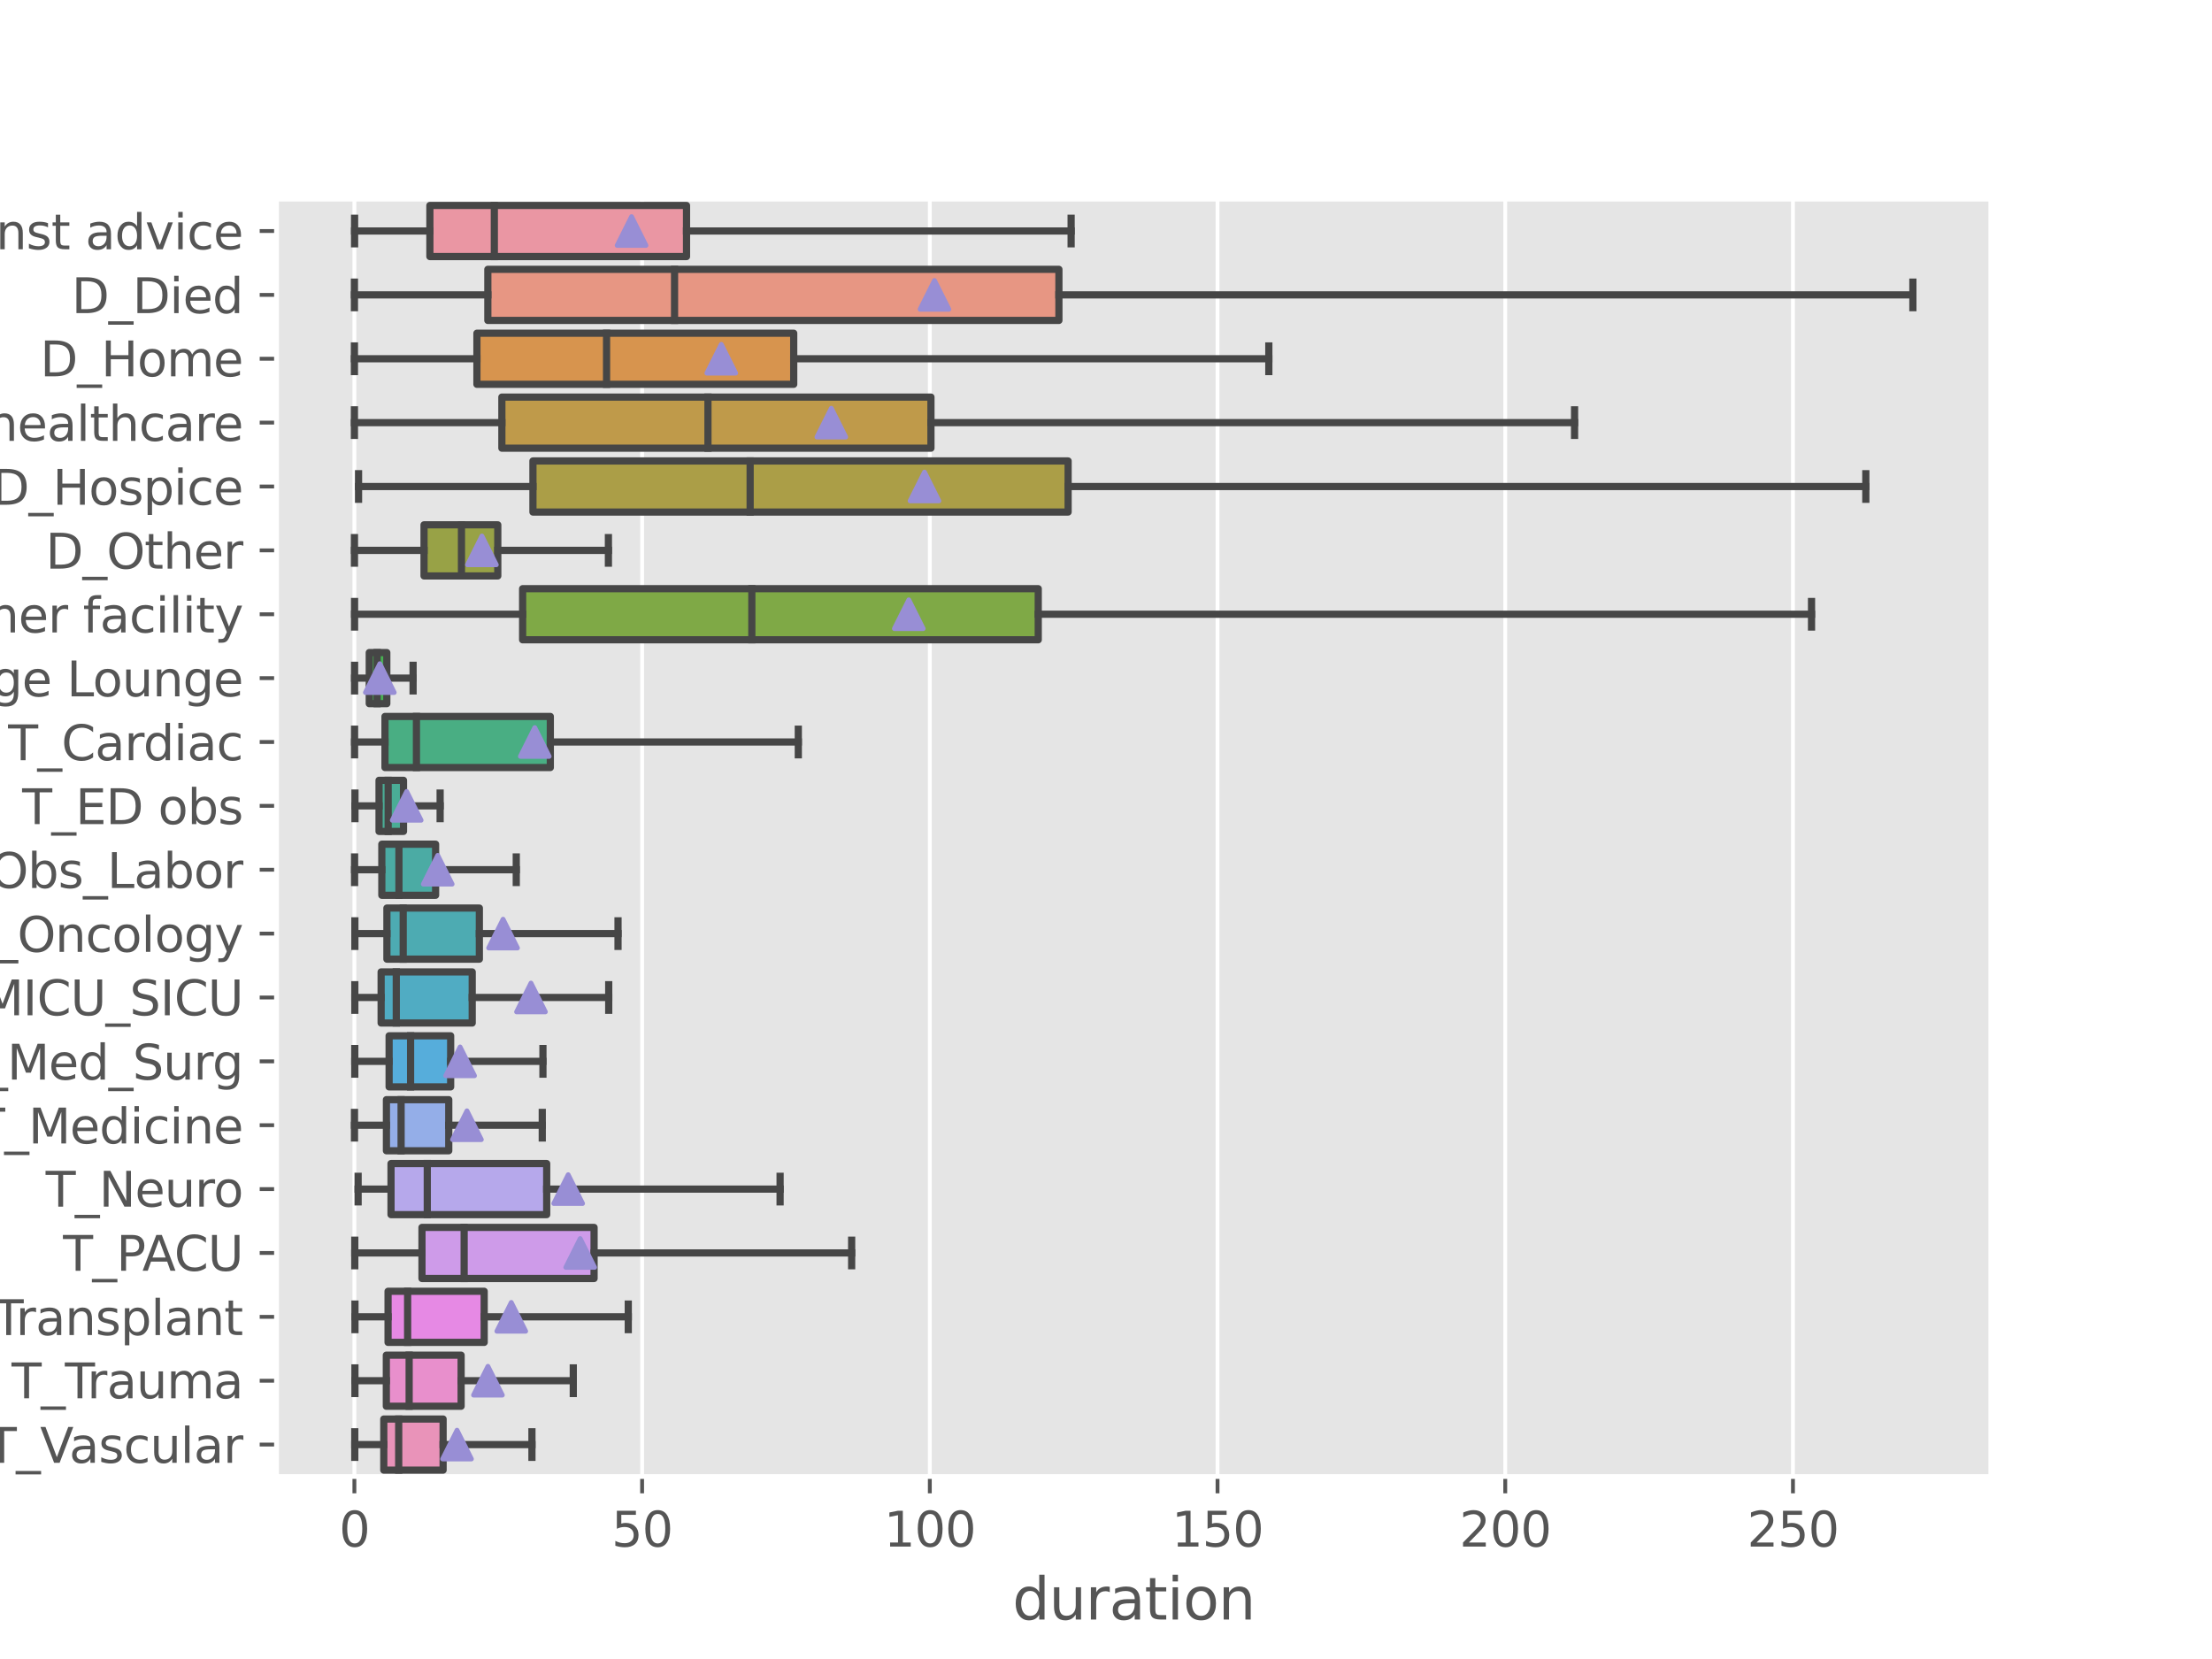 <?xml version="1.0" encoding="utf-8" standalone="no"?>
<!DOCTYPE svg PUBLIC "-//W3C//DTD SVG 1.1//EN"
  "http://www.w3.org/Graphics/SVG/1.1/DTD/svg11.dtd">
<svg xmlns:xlink="http://www.w3.org/1999/xlink" width="460.8pt" height="345.6pt" viewBox="0 0 460.8 345.6" xmlns="http://www.w3.org/2000/svg" version="1.1">
 <defs>
  <style type="text/css">*{stroke-linejoin: round; stroke-linecap: butt}</style>
 </defs>
 <g id="figure_1">
  <g id="patch_1">
   <path d="M 0 345.6 
L 460.8 345.6 
L 460.8 0 
L 0 0 
z
" style="fill: #ffffff"/>
  </g>
  <g id="axes_1">
   <g id="patch_2">
    <path d="M 57.6 307.584 
L 414.72 307.584 
L 414.72 41.472 
L 57.6 41.472 
z
" style="fill: #e5e5e5"/>
   </g>
   <g id="matplotlib.axis_1">
    <g id="xtick_1">
     <g id="line2d_1">
      <path d="M 73.826 307.584 
L 73.826 41.472 
" clip-path="url(#pe210f23b03)" style="fill: none; stroke: #ffffff; stroke-width: 0.8; stroke-linecap: square"/>
     </g>
     <g id="line2d_2">
      <defs>
       <path id="m7ac3dcbc58" d="M 0 0 
L 0 3.5 
" style="stroke: #555555; stroke-width: 0.8"/>
      </defs>
      <g>
       <use xlink:href="#m7ac3dcbc58" x="73.826" y="307.584" style="fill: #555555; stroke: #555555; stroke-width: 0.8"/>
      </g>
     </g>
     <g id="text_1">
      <!-- 0 -->
      <g style="fill: #555555" transform="translate(70.645 322.182)scale(0.1 -0.1)">
       <defs>
        <path id="DejaVuSans-30" d="M 2034 4250 
Q 1547 4250 1301 3770 
Q 1056 3291 1056 2328 
Q 1056 1369 1301 889 
Q 1547 409 2034 409 
Q 2525 409 2770 889 
Q 3016 1369 3016 2328 
Q 3016 3291 2770 3770 
Q 2525 4250 2034 4250 
z
M 2034 4750 
Q 2819 4750 3233 4129 
Q 3647 3509 3647 2328 
Q 3647 1150 3233 529 
Q 2819 -91 2034 -91 
Q 1250 -91 836 529 
Q 422 1150 422 2328 
Q 422 3509 836 4129 
Q 1250 4750 2034 4750 
z
" transform="scale(0.016)"/>
       </defs>
       <use xlink:href="#DejaVuSans-30"/>
      </g>
     </g>
    </g>
    <g id="xtick_2">
     <g id="line2d_3">
      <path d="M 133.762 307.584 
L 133.762 41.472 
" clip-path="url(#pe210f23b03)" style="fill: none; stroke: #ffffff; stroke-width: 0.8; stroke-linecap: square"/>
     </g>
     <g id="line2d_4">
      <g>
       <use xlink:href="#m7ac3dcbc58" x="133.762" y="307.584" style="fill: #555555; stroke: #555555; stroke-width: 0.8"/>
      </g>
     </g>
     <g id="text_2">
      <!-- 50 -->
      <g style="fill: #555555" transform="translate(127.4 322.182)scale(0.1 -0.1)">
       <defs>
        <path id="DejaVuSans-35" d="M 691 4666 
L 3169 4666 
L 3169 4134 
L 1269 4134 
L 1269 2991 
Q 1406 3038 1543 3061 
Q 1681 3084 1819 3084 
Q 2600 3084 3056 2656 
Q 3513 2228 3513 1497 
Q 3513 744 3044 326 
Q 2575 -91 1722 -91 
Q 1428 -91 1123 -41 
Q 819 9 494 109 
L 494 744 
Q 775 591 1075 516 
Q 1375 441 1709 441 
Q 2250 441 2565 725 
Q 2881 1009 2881 1497 
Q 2881 1984 2565 2268 
Q 2250 2553 1709 2553 
Q 1456 2553 1204 2497 
Q 953 2441 691 2322 
L 691 4666 
z
" transform="scale(0.016)"/>
       </defs>
       <use xlink:href="#DejaVuSans-35"/>
       <use xlink:href="#DejaVuSans-30" x="63.623"/>
      </g>
     </g>
    </g>
    <g id="xtick_3">
     <g id="line2d_5">
      <path d="M 193.699 307.584 
L 193.699 41.472 
" clip-path="url(#pe210f23b03)" style="fill: none; stroke: #ffffff; stroke-width: 0.8; stroke-linecap: square"/>
     </g>
     <g id="line2d_6">
      <g>
       <use xlink:href="#m7ac3dcbc58" x="193.699" y="307.584" style="fill: #555555; stroke: #555555; stroke-width: 0.8"/>
      </g>
     </g>
     <g id="text_3">
      <!-- 100 -->
      <g style="fill: #555555" transform="translate(184.155 322.182)scale(0.1 -0.1)">
       <defs>
        <path id="DejaVuSans-31" d="M 794 531 
L 1825 531 
L 1825 4091 
L 703 3866 
L 703 4441 
L 1819 4666 
L 2450 4666 
L 2450 531 
L 3481 531 
L 3481 0 
L 794 0 
L 794 531 
z
" transform="scale(0.016)"/>
       </defs>
       <use xlink:href="#DejaVuSans-31"/>
       <use xlink:href="#DejaVuSans-30" x="63.623"/>
       <use xlink:href="#DejaVuSans-30" x="127.246"/>
      </g>
     </g>
    </g>
    <g id="xtick_4">
     <g id="line2d_7">
      <path d="M 253.635 307.584 
L 253.635 41.472 
" clip-path="url(#pe210f23b03)" style="fill: none; stroke: #ffffff; stroke-width: 0.8; stroke-linecap: square"/>
     </g>
     <g id="line2d_8">
      <g>
       <use xlink:href="#m7ac3dcbc58" x="253.635" y="307.584" style="fill: #555555; stroke: #555555; stroke-width: 0.8"/>
      </g>
     </g>
     <g id="text_4">
      <!-- 150 -->
      <g style="fill: #555555" transform="translate(244.091 322.182)scale(0.1 -0.1)">
       <use xlink:href="#DejaVuSans-31"/>
       <use xlink:href="#DejaVuSans-35" x="63.623"/>
       <use xlink:href="#DejaVuSans-30" x="127.246"/>
      </g>
     </g>
    </g>
    <g id="xtick_5">
     <g id="line2d_9">
      <path d="M 313.571 307.584 
L 313.571 41.472 
" clip-path="url(#pe210f23b03)" style="fill: none; stroke: #ffffff; stroke-width: 0.8; stroke-linecap: square"/>
     </g>
     <g id="line2d_10">
      <g>
       <use xlink:href="#m7ac3dcbc58" x="313.571" y="307.584" style="fill: #555555; stroke: #555555; stroke-width: 0.8"/>
      </g>
     </g>
     <g id="text_5">
      <!-- 200 -->
      <g style="fill: #555555" transform="translate(304.028 322.182)scale(0.1 -0.1)">
       <defs>
        <path id="DejaVuSans-32" d="M 1228 531 
L 3431 531 
L 3431 0 
L 469 0 
L 469 531 
Q 828 903 1448 1529 
Q 2069 2156 2228 2338 
Q 2531 2678 2651 2914 
Q 2772 3150 2772 3378 
Q 2772 3750 2511 3984 
Q 2250 4219 1831 4219 
Q 1534 4219 1204 4116 
Q 875 4013 500 3803 
L 500 4441 
Q 881 4594 1212 4672 
Q 1544 4750 1819 4750 
Q 2544 4750 2975 4387 
Q 3406 4025 3406 3419 
Q 3406 3131 3298 2873 
Q 3191 2616 2906 2266 
Q 2828 2175 2409 1742 
Q 1991 1309 1228 531 
z
" transform="scale(0.016)"/>
       </defs>
       <use xlink:href="#DejaVuSans-32"/>
       <use xlink:href="#DejaVuSans-30" x="63.623"/>
       <use xlink:href="#DejaVuSans-30" x="127.246"/>
      </g>
     </g>
    </g>
    <g id="xtick_6">
     <g id="line2d_11">
      <path d="M 373.508 307.584 
L 373.508 41.472 
" clip-path="url(#pe210f23b03)" style="fill: none; stroke: #ffffff; stroke-width: 0.8; stroke-linecap: square"/>
     </g>
     <g id="line2d_12">
      <g>
       <use xlink:href="#m7ac3dcbc58" x="373.508" y="307.584" style="fill: #555555; stroke: #555555; stroke-width: 0.8"/>
      </g>
     </g>
     <g id="text_6">
      <!-- 250 -->
      <g style="fill: #555555" transform="translate(363.964 322.182)scale(0.1 -0.1)">
       <use xlink:href="#DejaVuSans-32"/>
       <use xlink:href="#DejaVuSans-35" x="63.623"/>
       <use xlink:href="#DejaVuSans-30" x="127.246"/>
      </g>
     </g>
    </g>
    <g id="text_7">
     <!-- duration -->
     <g style="fill: #555555" transform="translate(210.912 337.38)scale(0.12 -0.12)">
      <defs>
       <path id="DejaVuSans-64" d="M 2906 2969 
L 2906 4863 
L 3481 4863 
L 3481 0 
L 2906 0 
L 2906 525 
Q 2725 213 2448 61 
Q 2172 -91 1784 -91 
Q 1150 -91 751 415 
Q 353 922 353 1747 
Q 353 2572 751 3078 
Q 1150 3584 1784 3584 
Q 2172 3584 2448 3432 
Q 2725 3281 2906 2969 
z
M 947 1747 
Q 947 1113 1208 752 
Q 1469 391 1925 391 
Q 2381 391 2643 752 
Q 2906 1113 2906 1747 
Q 2906 2381 2643 2742 
Q 2381 3103 1925 3103 
Q 1469 3103 1208 2742 
Q 947 2381 947 1747 
z
" transform="scale(0.016)"/>
       <path id="DejaVuSans-75" d="M 544 1381 
L 544 3500 
L 1119 3500 
L 1119 1403 
Q 1119 906 1312 657 
Q 1506 409 1894 409 
Q 2359 409 2629 706 
Q 2900 1003 2900 1516 
L 2900 3500 
L 3475 3500 
L 3475 0 
L 2900 0 
L 2900 538 
Q 2691 219 2414 64 
Q 2138 -91 1772 -91 
Q 1169 -91 856 284 
Q 544 659 544 1381 
z
M 1991 3584 
L 1991 3584 
z
" transform="scale(0.016)"/>
       <path id="DejaVuSans-72" d="M 2631 2963 
Q 2534 3019 2420 3045 
Q 2306 3072 2169 3072 
Q 1681 3072 1420 2755 
Q 1159 2438 1159 1844 
L 1159 0 
L 581 0 
L 581 3500 
L 1159 3500 
L 1159 2956 
Q 1341 3275 1631 3429 
Q 1922 3584 2338 3584 
Q 2397 3584 2469 3576 
Q 2541 3569 2628 3553 
L 2631 2963 
z
" transform="scale(0.016)"/>
       <path id="DejaVuSans-61" d="M 2194 1759 
Q 1497 1759 1228 1600 
Q 959 1441 959 1056 
Q 959 750 1161 570 
Q 1363 391 1709 391 
Q 2188 391 2477 730 
Q 2766 1069 2766 1631 
L 2766 1759 
L 2194 1759 
z
M 3341 1997 
L 3341 0 
L 2766 0 
L 2766 531 
Q 2569 213 2275 61 
Q 1981 -91 1556 -91 
Q 1019 -91 701 211 
Q 384 513 384 1019 
Q 384 1609 779 1909 
Q 1175 2209 1959 2209 
L 2766 2209 
L 2766 2266 
Q 2766 2663 2505 2880 
Q 2244 3097 1772 3097 
Q 1472 3097 1187 3025 
Q 903 2953 641 2809 
L 641 3341 
Q 956 3463 1253 3523 
Q 1550 3584 1831 3584 
Q 2591 3584 2966 3190 
Q 3341 2797 3341 1997 
z
" transform="scale(0.016)"/>
       <path id="DejaVuSans-74" d="M 1172 4494 
L 1172 3500 
L 2356 3500 
L 2356 3053 
L 1172 3053 
L 1172 1153 
Q 1172 725 1289 603 
Q 1406 481 1766 481 
L 2356 481 
L 2356 0 
L 1766 0 
Q 1100 0 847 248 
Q 594 497 594 1153 
L 594 3053 
L 172 3053 
L 172 3500 
L 594 3500 
L 594 4494 
L 1172 4494 
z
" transform="scale(0.016)"/>
       <path id="DejaVuSans-69" d="M 603 3500 
L 1178 3500 
L 1178 0 
L 603 0 
L 603 3500 
z
M 603 4863 
L 1178 4863 
L 1178 4134 
L 603 4134 
L 603 4863 
z
" transform="scale(0.016)"/>
       <path id="DejaVuSans-6f" d="M 1959 3097 
Q 1497 3097 1228 2736 
Q 959 2375 959 1747 
Q 959 1119 1226 758 
Q 1494 397 1959 397 
Q 2419 397 2687 759 
Q 2956 1122 2956 1747 
Q 2956 2369 2687 2733 
Q 2419 3097 1959 3097 
z
M 1959 3584 
Q 2709 3584 3137 3096 
Q 3566 2609 3566 1747 
Q 3566 888 3137 398 
Q 2709 -91 1959 -91 
Q 1206 -91 779 398 
Q 353 888 353 1747 
Q 353 2609 779 3096 
Q 1206 3584 1959 3584 
z
" transform="scale(0.016)"/>
       <path id="DejaVuSans-6e" d="M 3513 2113 
L 3513 0 
L 2938 0 
L 2938 2094 
Q 2938 2591 2744 2837 
Q 2550 3084 2163 3084 
Q 1697 3084 1428 2787 
Q 1159 2491 1159 1978 
L 1159 0 
L 581 0 
L 581 3500 
L 1159 3500 
L 1159 2956 
Q 1366 3272 1645 3428 
Q 1925 3584 2291 3584 
Q 2894 3584 3203 3211 
Q 3513 2838 3513 2113 
z
" transform="scale(0.016)"/>
      </defs>
      <use xlink:href="#DejaVuSans-64"/>
      <use xlink:href="#DejaVuSans-75" x="63.477"/>
      <use xlink:href="#DejaVuSans-72" x="126.855"/>
      <use xlink:href="#DejaVuSans-61" x="167.969"/>
      <use xlink:href="#DejaVuSans-74" x="229.248"/>
      <use xlink:href="#DejaVuSans-69" x="268.457"/>
      <use xlink:href="#DejaVuSans-6f" x="296.24"/>
      <use xlink:href="#DejaVuSans-6e" x="357.422"/>
     </g>
    </g>
   </g>
   <g id="matplotlib.axis_2">
    <g id="ytick_1">
     <g id="line2d_13">
      <defs>
       <path id="ma0c952c3d5" d="M 0 0 
L -3.5 0 
" style="stroke: #555555; stroke-width: 0.8"/>
      </defs>
      <g>
       <use xlink:href="#ma0c952c3d5" x="57.6" y="48.125" style="fill: #555555; stroke: #555555; stroke-width: 0.8"/>
      </g>
     </g>
     <g id="text_8">
      <!-- D_Against advice -->
      <g style="fill: #555555" transform="translate(-35.666 51.924)scale(0.1 -0.1)">
       <defs>
        <path id="DejaVuSans-44" d="M 1259 4147 
L 1259 519 
L 2022 519 
Q 2988 519 3436 956 
Q 3884 1394 3884 2338 
Q 3884 3275 3436 3711 
Q 2988 4147 2022 4147 
L 1259 4147 
z
M 628 4666 
L 1925 4666 
Q 3281 4666 3915 4102 
Q 4550 3538 4550 2338 
Q 4550 1131 3912 565 
Q 3275 0 1925 0 
L 628 0 
L 628 4666 
z
" transform="scale(0.016)"/>
        <path id="DejaVuSans-5f" d="M 3263 -1063 
L 3263 -1509 
L -63 -1509 
L -63 -1063 
L 3263 -1063 
z
" transform="scale(0.016)"/>
        <path id="DejaVuSans-41" d="M 2188 4044 
L 1331 1722 
L 3047 1722 
L 2188 4044 
z
M 1831 4666 
L 2547 4666 
L 4325 0 
L 3669 0 
L 3244 1197 
L 1141 1197 
L 716 0 
L 50 0 
L 1831 4666 
z
" transform="scale(0.016)"/>
        <path id="DejaVuSans-67" d="M 2906 1791 
Q 2906 2416 2648 2759 
Q 2391 3103 1925 3103 
Q 1463 3103 1205 2759 
Q 947 2416 947 1791 
Q 947 1169 1205 825 
Q 1463 481 1925 481 
Q 2391 481 2648 825 
Q 2906 1169 2906 1791 
z
M 3481 434 
Q 3481 -459 3084 -895 
Q 2688 -1331 1869 -1331 
Q 1566 -1331 1297 -1286 
Q 1028 -1241 775 -1147 
L 775 -588 
Q 1028 -725 1275 -790 
Q 1522 -856 1778 -856 
Q 2344 -856 2625 -561 
Q 2906 -266 2906 331 
L 2906 616 
Q 2728 306 2450 153 
Q 2172 0 1784 0 
Q 1141 0 747 490 
Q 353 981 353 1791 
Q 353 2603 747 3093 
Q 1141 3584 1784 3584 
Q 2172 3584 2450 3431 
Q 2728 3278 2906 2969 
L 2906 3500 
L 3481 3500 
L 3481 434 
z
" transform="scale(0.016)"/>
        <path id="DejaVuSans-73" d="M 2834 3397 
L 2834 2853 
Q 2591 2978 2328 3040 
Q 2066 3103 1784 3103 
Q 1356 3103 1142 2972 
Q 928 2841 928 2578 
Q 928 2378 1081 2264 
Q 1234 2150 1697 2047 
L 1894 2003 
Q 2506 1872 2764 1633 
Q 3022 1394 3022 966 
Q 3022 478 2636 193 
Q 2250 -91 1575 -91 
Q 1294 -91 989 -36 
Q 684 19 347 128 
L 347 722 
Q 666 556 975 473 
Q 1284 391 1588 391 
Q 1994 391 2212 530 
Q 2431 669 2431 922 
Q 2431 1156 2273 1281 
Q 2116 1406 1581 1522 
L 1381 1569 
Q 847 1681 609 1914 
Q 372 2147 372 2553 
Q 372 3047 722 3315 
Q 1072 3584 1716 3584 
Q 2034 3584 2315 3537 
Q 2597 3491 2834 3397 
z
" transform="scale(0.016)"/>
        <path id="DejaVuSans-20" transform="scale(0.016)"/>
        <path id="DejaVuSans-76" d="M 191 3500 
L 800 3500 
L 1894 563 
L 2988 3500 
L 3597 3500 
L 2284 0 
L 1503 0 
L 191 3500 
z
" transform="scale(0.016)"/>
        <path id="DejaVuSans-63" d="M 3122 3366 
L 3122 2828 
Q 2878 2963 2633 3030 
Q 2388 3097 2138 3097 
Q 1578 3097 1268 2742 
Q 959 2388 959 1747 
Q 959 1106 1268 751 
Q 1578 397 2138 397 
Q 2388 397 2633 464 
Q 2878 531 3122 666 
L 3122 134 
Q 2881 22 2623 -34 
Q 2366 -91 2075 -91 
Q 1284 -91 818 406 
Q 353 903 353 1747 
Q 353 2603 823 3093 
Q 1294 3584 2113 3584 
Q 2378 3584 2631 3529 
Q 2884 3475 3122 3366 
z
" transform="scale(0.016)"/>
        <path id="DejaVuSans-65" d="M 3597 1894 
L 3597 1613 
L 953 1613 
Q 991 1019 1311 708 
Q 1631 397 2203 397 
Q 2534 397 2845 478 
Q 3156 559 3463 722 
L 3463 178 
Q 3153 47 2828 -22 
Q 2503 -91 2169 -91 
Q 1331 -91 842 396 
Q 353 884 353 1716 
Q 353 2575 817 3079 
Q 1281 3584 2069 3584 
Q 2775 3584 3186 3129 
Q 3597 2675 3597 1894 
z
M 3022 2063 
Q 3016 2534 2758 2815 
Q 2500 3097 2075 3097 
Q 1594 3097 1305 2825 
Q 1016 2553 972 2059 
L 3022 2063 
z
" transform="scale(0.016)"/>
       </defs>
       <use xlink:href="#DejaVuSans-44"/>
       <use xlink:href="#DejaVuSans-5f" x="77.002"/>
       <use xlink:href="#DejaVuSans-41" x="127.002"/>
       <use xlink:href="#DejaVuSans-67" x="195.41"/>
       <use xlink:href="#DejaVuSans-61" x="258.887"/>
       <use xlink:href="#DejaVuSans-69" x="320.166"/>
       <use xlink:href="#DejaVuSans-6e" x="347.949"/>
       <use xlink:href="#DejaVuSans-73" x="411.328"/>
       <use xlink:href="#DejaVuSans-74" x="463.428"/>
       <use xlink:href="#DejaVuSans-20" x="502.637"/>
       <use xlink:href="#DejaVuSans-61" x="534.424"/>
       <use xlink:href="#DejaVuSans-64" x="595.703"/>
       <use xlink:href="#DejaVuSans-76" x="659.18"/>
       <use xlink:href="#DejaVuSans-69" x="718.359"/>
       <use xlink:href="#DejaVuSans-63" x="746.143"/>
       <use xlink:href="#DejaVuSans-65" x="801.123"/>
      </g>
     </g>
    </g>
    <g id="ytick_2">
     <g id="line2d_14">
      <g>
       <use xlink:href="#ma0c952c3d5" x="57.6" y="61.43" style="fill: #555555; stroke: #555555; stroke-width: 0.8"/>
      </g>
     </g>
     <g id="text_9">
      <!-- D_Died -->
      <g style="fill: #555555" transform="translate(14.92 65.23)scale(0.1 -0.1)">
       <use xlink:href="#DejaVuSans-44"/>
       <use xlink:href="#DejaVuSans-5f" x="77.002"/>
       <use xlink:href="#DejaVuSans-44" x="127.002"/>
       <use xlink:href="#DejaVuSans-69" x="204.004"/>
       <use xlink:href="#DejaVuSans-65" x="231.787"/>
       <use xlink:href="#DejaVuSans-64" x="293.311"/>
      </g>
     </g>
    </g>
    <g id="ytick_3">
     <g id="line2d_15">
      <g>
       <use xlink:href="#ma0c952c3d5" x="57.6" y="74.736" style="fill: #555555; stroke: #555555; stroke-width: 0.8"/>
      </g>
     </g>
     <g id="text_10">
      <!-- D_Home -->
      <g style="fill: #555555" transform="translate(8.367 78.396)scale(0.1 -0.1)">
       <defs>
        <path id="DejaVuSans-48" d="M 628 4666 
L 1259 4666 
L 1259 2753 
L 3553 2753 
L 3553 4666 
L 4184 4666 
L 4184 0 
L 3553 0 
L 3553 2222 
L 1259 2222 
L 1259 0 
L 628 0 
L 628 4666 
z
" transform="scale(0.016)"/>
        <path id="DejaVuSans-6d" d="M 3328 2828 
Q 3544 3216 3844 3400 
Q 4144 3584 4550 3584 
Q 5097 3584 5394 3201 
Q 5691 2819 5691 2113 
L 5691 0 
L 5113 0 
L 5113 2094 
Q 5113 2597 4934 2840 
Q 4756 3084 4391 3084 
Q 3944 3084 3684 2787 
Q 3425 2491 3425 1978 
L 3425 0 
L 2847 0 
L 2847 2094 
Q 2847 2600 2669 2842 
Q 2491 3084 2119 3084 
Q 1678 3084 1418 2786 
Q 1159 2488 1159 1978 
L 1159 0 
L 581 0 
L 581 3500 
L 1159 3500 
L 1159 2956 
Q 1356 3278 1631 3431 
Q 1906 3584 2284 3584 
Q 2666 3584 2933 3390 
Q 3200 3197 3328 2828 
z
" transform="scale(0.016)"/>
       </defs>
       <use xlink:href="#DejaVuSans-44"/>
       <use xlink:href="#DejaVuSans-5f" x="77.002"/>
       <use xlink:href="#DejaVuSans-48" x="127.002"/>
       <use xlink:href="#DejaVuSans-6f" x="202.197"/>
       <use xlink:href="#DejaVuSans-6d" x="263.379"/>
       <use xlink:href="#DejaVuSans-65" x="360.791"/>
      </g>
     </g>
    </g>
    <g id="ytick_4">
     <g id="line2d_16">
      <g>
       <use xlink:href="#ma0c952c3d5" x="57.6" y="88.042" style="fill: #555555; stroke: #555555; stroke-width: 0.8"/>
      </g>
     </g>
     <g id="text_11">
      <!-- D_Home healthcare -->
      <g style="fill: #555555" transform="translate(-48.131 91.841)scale(0.1 -0.1)">
       <defs>
        <path id="DejaVuSans-68" d="M 3513 2113 
L 3513 0 
L 2938 0 
L 2938 2094 
Q 2938 2591 2744 2837 
Q 2550 3084 2163 3084 
Q 1697 3084 1428 2787 
Q 1159 2491 1159 1978 
L 1159 0 
L 581 0 
L 581 4863 
L 1159 4863 
L 1159 2956 
Q 1366 3272 1645 3428 
Q 1925 3584 2291 3584 
Q 2894 3584 3203 3211 
Q 3513 2838 3513 2113 
z
" transform="scale(0.016)"/>
        <path id="DejaVuSans-6c" d="M 603 4863 
L 1178 4863 
L 1178 0 
L 603 0 
L 603 4863 
z
" transform="scale(0.016)"/>
       </defs>
       <use xlink:href="#DejaVuSans-44"/>
       <use xlink:href="#DejaVuSans-5f" x="77.002"/>
       <use xlink:href="#DejaVuSans-48" x="127.002"/>
       <use xlink:href="#DejaVuSans-6f" x="202.197"/>
       <use xlink:href="#DejaVuSans-6d" x="263.379"/>
       <use xlink:href="#DejaVuSans-65" x="360.791"/>
       <use xlink:href="#DejaVuSans-20" x="422.314"/>
       <use xlink:href="#DejaVuSans-68" x="454.102"/>
       <use xlink:href="#DejaVuSans-65" x="517.48"/>
       <use xlink:href="#DejaVuSans-61" x="579.004"/>
       <use xlink:href="#DejaVuSans-6c" x="640.283"/>
       <use xlink:href="#DejaVuSans-74" x="668.066"/>
       <use xlink:href="#DejaVuSans-68" x="707.275"/>
       <use xlink:href="#DejaVuSans-63" x="770.654"/>
       <use xlink:href="#DejaVuSans-61" x="825.635"/>
       <use xlink:href="#DejaVuSans-72" x="886.914"/>
       <use xlink:href="#DejaVuSans-65" x="925.777"/>
      </g>
     </g>
    </g>
    <g id="ytick_5">
     <g id="line2d_17">
      <g>
       <use xlink:href="#ma0c952c3d5" x="57.6" y="101.347" style="fill: #555555; stroke: #555555; stroke-width: 0.8"/>
      </g>
     </g>
     <g id="text_12">
      <!-- D_Hospice -->
      <g style="fill: #555555" transform="translate(-1.727 105.146)scale(0.1 -0.1)">
       <defs>
        <path id="DejaVuSans-70" d="M 1159 525 
L 1159 -1331 
L 581 -1331 
L 581 3500 
L 1159 3500 
L 1159 2969 
Q 1341 3281 1617 3432 
Q 1894 3584 2278 3584 
Q 2916 3584 3314 3078 
Q 3713 2572 3713 1747 
Q 3713 922 3314 415 
Q 2916 -91 2278 -91 
Q 1894 -91 1617 61 
Q 1341 213 1159 525 
z
M 3116 1747 
Q 3116 2381 2855 2742 
Q 2594 3103 2138 3103 
Q 1681 3103 1420 2742 
Q 1159 2381 1159 1747 
Q 1159 1113 1420 752 
Q 1681 391 2138 391 
Q 2594 391 2855 752 
Q 3116 1113 3116 1747 
z
" transform="scale(0.016)"/>
       </defs>
       <use xlink:href="#DejaVuSans-44"/>
       <use xlink:href="#DejaVuSans-5f" x="77.002"/>
       <use xlink:href="#DejaVuSans-48" x="127.002"/>
       <use xlink:href="#DejaVuSans-6f" x="202.197"/>
       <use xlink:href="#DejaVuSans-73" x="263.379"/>
       <use xlink:href="#DejaVuSans-70" x="315.479"/>
       <use xlink:href="#DejaVuSans-69" x="378.955"/>
       <use xlink:href="#DejaVuSans-63" x="406.738"/>
       <use xlink:href="#DejaVuSans-65" x="461.719"/>
      </g>
     </g>
    </g>
    <g id="ytick_6">
     <g id="line2d_18">
      <g>
       <use xlink:href="#ma0c952c3d5" x="57.6" y="114.653" style="fill: #555555; stroke: #555555; stroke-width: 0.8"/>
      </g>
     </g>
     <g id="text_13">
      <!-- D_Other -->
      <g style="fill: #555555" transform="translate(9.506 118.452)scale(0.1 -0.1)">
       <defs>
        <path id="DejaVuSans-4f" d="M 2522 4238 
Q 1834 4238 1429 3725 
Q 1025 3213 1025 2328 
Q 1025 1447 1429 934 
Q 1834 422 2522 422 
Q 3209 422 3611 934 
Q 4013 1447 4013 2328 
Q 4013 3213 3611 3725 
Q 3209 4238 2522 4238 
z
M 2522 4750 
Q 3503 4750 4090 4092 
Q 4678 3434 4678 2328 
Q 4678 1225 4090 567 
Q 3503 -91 2522 -91 
Q 1538 -91 948 565 
Q 359 1222 359 2328 
Q 359 3434 948 4092 
Q 1538 4750 2522 4750 
z
" transform="scale(0.016)"/>
       </defs>
       <use xlink:href="#DejaVuSans-44"/>
       <use xlink:href="#DejaVuSans-5f" x="77.002"/>
       <use xlink:href="#DejaVuSans-4f" x="127.002"/>
       <use xlink:href="#DejaVuSans-74" x="205.713"/>
       <use xlink:href="#DejaVuSans-68" x="244.922"/>
       <use xlink:href="#DejaVuSans-65" x="308.301"/>
       <use xlink:href="#DejaVuSans-72" x="369.824"/>
      </g>
     </g>
    </g>
    <g id="ytick_7">
     <g id="line2d_19">
      <g>
       <use xlink:href="#ma0c952c3d5" x="57.6" y="127.958" style="fill: #555555; stroke: #555555; stroke-width: 0.8"/>
      </g>
     </g>
     <g id="text_14">
      <!-- D_Other facility -->
      <g style="fill: #555555" transform="translate(-26.992 131.758)scale(0.1 -0.1)">
       <defs>
        <path id="DejaVuSans-66" d="M 2375 4863 
L 2375 4384 
L 1825 4384 
Q 1516 4384 1395 4259 
Q 1275 4134 1275 3809 
L 1275 3500 
L 2222 3500 
L 2222 3053 
L 1275 3053 
L 1275 0 
L 697 0 
L 697 3053 
L 147 3053 
L 147 3500 
L 697 3500 
L 697 3744 
Q 697 4328 969 4595 
Q 1241 4863 1831 4863 
L 2375 4863 
z
" transform="scale(0.016)"/>
        <path id="DejaVuSans-79" d="M 2059 -325 
Q 1816 -950 1584 -1140 
Q 1353 -1331 966 -1331 
L 506 -1331 
L 506 -850 
L 844 -850 
Q 1081 -850 1212 -737 
Q 1344 -625 1503 -206 
L 1606 56 
L 191 3500 
L 800 3500 
L 1894 763 
L 2988 3500 
L 3597 3500 
L 2059 -325 
z
" transform="scale(0.016)"/>
       </defs>
       <use xlink:href="#DejaVuSans-44"/>
       <use xlink:href="#DejaVuSans-5f" x="77.002"/>
       <use xlink:href="#DejaVuSans-4f" x="127.002"/>
       <use xlink:href="#DejaVuSans-74" x="205.713"/>
       <use xlink:href="#DejaVuSans-68" x="244.922"/>
       <use xlink:href="#DejaVuSans-65" x="308.301"/>
       <use xlink:href="#DejaVuSans-72" x="369.824"/>
       <use xlink:href="#DejaVuSans-20" x="410.938"/>
       <use xlink:href="#DejaVuSans-66" x="442.725"/>
       <use xlink:href="#DejaVuSans-61" x="477.93"/>
       <use xlink:href="#DejaVuSans-63" x="539.209"/>
       <use xlink:href="#DejaVuSans-69" x="594.189"/>
       <use xlink:href="#DejaVuSans-6c" x="621.973"/>
       <use xlink:href="#DejaVuSans-69" x="649.756"/>
       <use xlink:href="#DejaVuSans-74" x="677.539"/>
       <use xlink:href="#DejaVuSans-79" x="716.748"/>
      </g>
     </g>
    </g>
    <g id="ytick_8">
     <g id="line2d_20">
      <g>
       <use xlink:href="#ma0c952c3d5" x="57.6" y="141.264" style="fill: #555555; stroke: #555555; stroke-width: 0.8"/>
      </g>
     </g>
     <g id="text_15">
      <!-- Discharge Lounge -->
      <g style="fill: #555555" transform="translate(-39.359 145.063)scale(0.1 -0.1)">
       <defs>
        <path id="DejaVuSans-4c" d="M 628 4666 
L 1259 4666 
L 1259 531 
L 3531 531 
L 3531 0 
L 628 0 
L 628 4666 
z
" transform="scale(0.016)"/>
       </defs>
       <use xlink:href="#DejaVuSans-44"/>
       <use xlink:href="#DejaVuSans-69" x="77.002"/>
       <use xlink:href="#DejaVuSans-73" x="104.785"/>
       <use xlink:href="#DejaVuSans-63" x="156.885"/>
       <use xlink:href="#DejaVuSans-68" x="211.865"/>
       <use xlink:href="#DejaVuSans-61" x="275.244"/>
       <use xlink:href="#DejaVuSans-72" x="336.523"/>
       <use xlink:href="#DejaVuSans-67" x="375.887"/>
       <use xlink:href="#DejaVuSans-65" x="439.363"/>
       <use xlink:href="#DejaVuSans-20" x="500.887"/>
       <use xlink:href="#DejaVuSans-4c" x="532.674"/>
       <use xlink:href="#DejaVuSans-6f" x="586.637"/>
       <use xlink:href="#DejaVuSans-75" x="647.818"/>
       <use xlink:href="#DejaVuSans-6e" x="711.197"/>
       <use xlink:href="#DejaVuSans-67" x="774.576"/>
       <use xlink:href="#DejaVuSans-65" x="838.053"/>
      </g>
     </g>
    </g>
    <g id="ytick_9">
     <g id="line2d_21">
      <g>
       <use xlink:href="#ma0c952c3d5" x="57.6" y="154.57" style="fill: #555555; stroke: #555555; stroke-width: 0.8"/>
      </g>
     </g>
     <g id="text_16">
      <!-- T_Cardiac -->
      <g style="fill: #555555" transform="translate(1.692 158.369)scale(0.1 -0.1)">
       <defs>
        <path id="DejaVuSans-54" d="M -19 4666 
L 3928 4666 
L 3928 4134 
L 2272 4134 
L 2272 0 
L 1638 0 
L 1638 4134 
L -19 4134 
L -19 4666 
z
" transform="scale(0.016)"/>
        <path id="DejaVuSans-43" d="M 4122 4306 
L 4122 3641 
Q 3803 3938 3442 4084 
Q 3081 4231 2675 4231 
Q 1875 4231 1450 3742 
Q 1025 3253 1025 2328 
Q 1025 1406 1450 917 
Q 1875 428 2675 428 
Q 3081 428 3442 575 
Q 3803 722 4122 1019 
L 4122 359 
Q 3791 134 3420 21 
Q 3050 -91 2638 -91 
Q 1578 -91 968 557 
Q 359 1206 359 2328 
Q 359 3453 968 4101 
Q 1578 4750 2638 4750 
Q 3056 4750 3426 4639 
Q 3797 4528 4122 4306 
z
" transform="scale(0.016)"/>
       </defs>
       <use xlink:href="#DejaVuSans-54"/>
       <use xlink:href="#DejaVuSans-5f" x="61.084"/>
       <use xlink:href="#DejaVuSans-43" x="111.084"/>
       <use xlink:href="#DejaVuSans-61" x="180.908"/>
       <use xlink:href="#DejaVuSans-72" x="242.188"/>
       <use xlink:href="#DejaVuSans-64" x="281.551"/>
       <use xlink:href="#DejaVuSans-69" x="345.027"/>
       <use xlink:href="#DejaVuSans-61" x="372.811"/>
       <use xlink:href="#DejaVuSans-63" x="434.09"/>
      </g>
     </g>
    </g>
    <g id="ytick_10">
     <g id="line2d_22">
      <g>
       <use xlink:href="#ma0c952c3d5" x="57.6" y="167.875" style="fill: #555555; stroke: #555555; stroke-width: 0.8"/>
      </g>
     </g>
     <g id="text_17">
      <!-- T_ED obs -->
      <g style="fill: #555555" transform="translate(4.619 171.674)scale(0.1 -0.1)">
       <defs>
        <path id="DejaVuSans-45" d="M 628 4666 
L 3578 4666 
L 3578 4134 
L 1259 4134 
L 1259 2753 
L 3481 2753 
L 3481 2222 
L 1259 2222 
L 1259 531 
L 3634 531 
L 3634 0 
L 628 0 
L 628 4666 
z
" transform="scale(0.016)"/>
        <path id="DejaVuSans-62" d="M 3116 1747 
Q 3116 2381 2855 2742 
Q 2594 3103 2138 3103 
Q 1681 3103 1420 2742 
Q 1159 2381 1159 1747 
Q 1159 1113 1420 752 
Q 1681 391 2138 391 
Q 2594 391 2855 752 
Q 3116 1113 3116 1747 
z
M 1159 2969 
Q 1341 3281 1617 3432 
Q 1894 3584 2278 3584 
Q 2916 3584 3314 3078 
Q 3713 2572 3713 1747 
Q 3713 922 3314 415 
Q 2916 -91 2278 -91 
Q 1894 -91 1617 61 
Q 1341 213 1159 525 
L 1159 0 
L 581 0 
L 581 4863 
L 1159 4863 
L 1159 2969 
z
" transform="scale(0.016)"/>
       </defs>
       <use xlink:href="#DejaVuSans-54"/>
       <use xlink:href="#DejaVuSans-5f" x="61.084"/>
       <use xlink:href="#DejaVuSans-45" x="111.084"/>
       <use xlink:href="#DejaVuSans-44" x="174.268"/>
       <use xlink:href="#DejaVuSans-20" x="251.27"/>
       <use xlink:href="#DejaVuSans-6f" x="283.057"/>
       <use xlink:href="#DejaVuSans-62" x="344.238"/>
       <use xlink:href="#DejaVuSans-73" x="407.715"/>
      </g>
     </g>
    </g>
    <g id="ytick_11">
     <g id="line2d_23">
      <g>
       <use xlink:href="#ma0c952c3d5" x="57.6" y="181.181" style="fill: #555555; stroke: #555555; stroke-width: 0.8"/>
      </g>
     </g>
     <g id="text_18">
      <!-- T_Gyn_Obs_Labor -->
      <g style="fill: #555555" transform="translate(-38.22 184.98)scale(0.1 -0.1)">
       <defs>
        <path id="DejaVuSans-47" d="M 3809 666 
L 3809 1919 
L 2778 1919 
L 2778 2438 
L 4434 2438 
L 4434 434 
Q 4069 175 3628 42 
Q 3188 -91 2688 -91 
Q 1594 -91 976 548 
Q 359 1188 359 2328 
Q 359 3472 976 4111 
Q 1594 4750 2688 4750 
Q 3144 4750 3555 4637 
Q 3966 4525 4313 4306 
L 4313 3634 
Q 3963 3931 3569 4081 
Q 3175 4231 2741 4231 
Q 1884 4231 1454 3753 
Q 1025 3275 1025 2328 
Q 1025 1384 1454 906 
Q 1884 428 2741 428 
Q 3075 428 3337 486 
Q 3600 544 3809 666 
z
" transform="scale(0.016)"/>
       </defs>
       <use xlink:href="#DejaVuSans-54"/>
       <use xlink:href="#DejaVuSans-5f" x="61.084"/>
       <use xlink:href="#DejaVuSans-47" x="111.084"/>
       <use xlink:href="#DejaVuSans-79" x="188.574"/>
       <use xlink:href="#DejaVuSans-6e" x="247.754"/>
       <use xlink:href="#DejaVuSans-5f" x="311.133"/>
       <use xlink:href="#DejaVuSans-4f" x="361.133"/>
       <use xlink:href="#DejaVuSans-62" x="439.844"/>
       <use xlink:href="#DejaVuSans-73" x="503.32"/>
       <use xlink:href="#DejaVuSans-5f" x="555.42"/>
       <use xlink:href="#DejaVuSans-4c" x="605.42"/>
       <use xlink:href="#DejaVuSans-61" x="661.133"/>
       <use xlink:href="#DejaVuSans-62" x="722.412"/>
       <use xlink:href="#DejaVuSans-6f" x="785.889"/>
       <use xlink:href="#DejaVuSans-72" x="847.07"/>
      </g>
     </g>
    </g>
    <g id="ytick_12">
     <g id="line2d_24">
      <g>
       <use xlink:href="#ma0c952c3d5" x="57.6" y="194.486" style="fill: #555555; stroke: #555555; stroke-width: 0.8"/>
      </g>
     </g>
     <g id="text_19">
      <!-- T_Hematology_Oncology -->
      <g style="fill: #555555" transform="translate(-73.244 198.286)scale(0.1 -0.1)">
       <use xlink:href="#DejaVuSans-54"/>
       <use xlink:href="#DejaVuSans-5f" x="61.084"/>
       <use xlink:href="#DejaVuSans-48" x="111.084"/>
       <use xlink:href="#DejaVuSans-65" x="186.279"/>
       <use xlink:href="#DejaVuSans-6d" x="247.803"/>
       <use xlink:href="#DejaVuSans-61" x="345.215"/>
       <use xlink:href="#DejaVuSans-74" x="406.494"/>
       <use xlink:href="#DejaVuSans-6f" x="445.703"/>
       <use xlink:href="#DejaVuSans-6c" x="506.885"/>
       <use xlink:href="#DejaVuSans-6f" x="534.668"/>
       <use xlink:href="#DejaVuSans-67" x="595.85"/>
       <use xlink:href="#DejaVuSans-79" x="659.326"/>
       <use xlink:href="#DejaVuSans-5f" x="718.506"/>
       <use xlink:href="#DejaVuSans-4f" x="768.506"/>
       <use xlink:href="#DejaVuSans-6e" x="847.217"/>
       <use xlink:href="#DejaVuSans-63" x="910.596"/>
       <use xlink:href="#DejaVuSans-6f" x="965.576"/>
       <use xlink:href="#DejaVuSans-6c" x="1026.758"/>
       <use xlink:href="#DejaVuSans-6f" x="1054.541"/>
       <use xlink:href="#DejaVuSans-67" x="1115.723"/>
       <use xlink:href="#DejaVuSans-79" x="1179.199"/>
      </g>
     </g>
    </g>
    <g id="ytick_13">
     <g id="line2d_25">
      <g>
       <use xlink:href="#ma0c952c3d5" x="57.6" y="207.792" style="fill: #555555; stroke: #555555; stroke-width: 0.8"/>
      </g>
     </g>
     <g id="text_20">
      <!-- T_MICU_SICU -->
      <g style="fill: #555555" transform="translate(-14.988 211.503)scale(0.1 -0.1)">
       <defs>
        <path id="DejaVuSans-4d" d="M 628 4666 
L 1569 4666 
L 2759 1491 
L 3956 4666 
L 4897 4666 
L 4897 0 
L 4281 0 
L 4281 4097 
L 3078 897 
L 2444 897 
L 1241 4097 
L 1241 0 
L 628 0 
L 628 4666 
z
" transform="scale(0.016)"/>
        <path id="DejaVuSans-49" d="M 628 4666 
L 1259 4666 
L 1259 0 
L 628 0 
L 628 4666 
z
" transform="scale(0.016)"/>
        <path id="DejaVuSans-55" d="M 556 4666 
L 1191 4666 
L 1191 1831 
Q 1191 1081 1462 751 
Q 1734 422 2344 422 
Q 2950 422 3222 751 
Q 3494 1081 3494 1831 
L 3494 4666 
L 4128 4666 
L 4128 1753 
Q 4128 841 3676 375 
Q 3225 -91 2344 -91 
Q 1459 -91 1007 375 
Q 556 841 556 1753 
L 556 4666 
z
" transform="scale(0.016)"/>
        <path id="DejaVuSans-53" d="M 3425 4513 
L 3425 3897 
Q 3066 4069 2747 4153 
Q 2428 4238 2131 4238 
Q 1616 4238 1336 4038 
Q 1056 3838 1056 3469 
Q 1056 3159 1242 3001 
Q 1428 2844 1947 2747 
L 2328 2669 
Q 3034 2534 3370 2195 
Q 3706 1856 3706 1288 
Q 3706 609 3251 259 
Q 2797 -91 1919 -91 
Q 1588 -91 1214 -16 
Q 841 59 441 206 
L 441 856 
Q 825 641 1194 531 
Q 1563 422 1919 422 
Q 2459 422 2753 634 
Q 3047 847 3047 1241 
Q 3047 1584 2836 1778 
Q 2625 1972 2144 2069 
L 1759 2144 
Q 1053 2284 737 2584 
Q 422 2884 422 3419 
Q 422 4038 858 4394 
Q 1294 4750 2059 4750 
Q 2388 4750 2728 4690 
Q 3069 4631 3425 4513 
z
" transform="scale(0.016)"/>
       </defs>
       <use xlink:href="#DejaVuSans-54"/>
       <use xlink:href="#DejaVuSans-5f" x="61.084"/>
       <use xlink:href="#DejaVuSans-4d" x="111.084"/>
       <use xlink:href="#DejaVuSans-49" x="197.363"/>
       <use xlink:href="#DejaVuSans-43" x="226.855"/>
       <use xlink:href="#DejaVuSans-55" x="296.68"/>
       <use xlink:href="#DejaVuSans-5f" x="369.873"/>
       <use xlink:href="#DejaVuSans-53" x="419.873"/>
       <use xlink:href="#DejaVuSans-49" x="483.35"/>
       <use xlink:href="#DejaVuSans-43" x="512.842"/>
       <use xlink:href="#DejaVuSans-55" x="582.666"/>
      </g>
     </g>
    </g>
    <g id="ytick_14">
     <g id="line2d_26">
      <g>
       <use xlink:href="#ma0c952c3d5" x="57.6" y="221.098" style="fill: #555555; stroke: #555555; stroke-width: 0.8"/>
      </g>
     </g>
     <g id="text_21">
      <!-- T_Med_Surg -->
      <g style="fill: #555555" transform="translate(-9.608 224.897)scale(0.1 -0.1)">
       <use xlink:href="#DejaVuSans-54"/>
       <use xlink:href="#DejaVuSans-5f" x="61.084"/>
       <use xlink:href="#DejaVuSans-4d" x="111.084"/>
       <use xlink:href="#DejaVuSans-65" x="197.363"/>
       <use xlink:href="#DejaVuSans-64" x="258.887"/>
       <use xlink:href="#DejaVuSans-5f" x="322.363"/>
       <use xlink:href="#DejaVuSans-53" x="372.363"/>
       <use xlink:href="#DejaVuSans-75" x="435.84"/>
       <use xlink:href="#DejaVuSans-72" x="499.219"/>
       <use xlink:href="#DejaVuSans-67" x="538.582"/>
      </g>
     </g>
    </g>
    <g id="ytick_15">
     <g id="line2d_27">
      <g>
       <use xlink:href="#ma0c952c3d5" x="57.6" y="234.403" style="fill: #555555; stroke: #555555; stroke-width: 0.8"/>
      </g>
     </g>
     <g id="text_22">
      <!-- T_Medicine -->
      <g style="fill: #555555" transform="translate(-5.183 238.202)scale(0.1 -0.1)">
       <use xlink:href="#DejaVuSans-54"/>
       <use xlink:href="#DejaVuSans-5f" x="61.084"/>
       <use xlink:href="#DejaVuSans-4d" x="111.084"/>
       <use xlink:href="#DejaVuSans-65" x="197.363"/>
       <use xlink:href="#DejaVuSans-64" x="258.887"/>
       <use xlink:href="#DejaVuSans-69" x="322.363"/>
       <use xlink:href="#DejaVuSans-63" x="350.146"/>
       <use xlink:href="#DejaVuSans-69" x="405.127"/>
       <use xlink:href="#DejaVuSans-6e" x="432.91"/>
       <use xlink:href="#DejaVuSans-65" x="496.289"/>
      </g>
     </g>
    </g>
    <g id="ytick_16">
     <g id="line2d_28">
      <g>
       <use xlink:href="#ma0c952c3d5" x="57.6" y="247.709" style="fill: #555555; stroke: #555555; stroke-width: 0.8"/>
      </g>
     </g>
     <g id="text_23">
      <!-- T_Neuro -->
      <g style="fill: #555555" transform="translate(9.516 251.369)scale(0.1 -0.1)">
       <defs>
        <path id="DejaVuSans-4e" d="M 628 4666 
L 1478 4666 
L 3547 763 
L 3547 4666 
L 4159 4666 
L 4159 0 
L 3309 0 
L 1241 3903 
L 1241 0 
L 628 0 
L 628 4666 
z
" transform="scale(0.016)"/>
       </defs>
       <use xlink:href="#DejaVuSans-54"/>
       <use xlink:href="#DejaVuSans-5f" x="61.084"/>
       <use xlink:href="#DejaVuSans-4e" x="111.084"/>
       <use xlink:href="#DejaVuSans-65" x="185.889"/>
       <use xlink:href="#DejaVuSans-75" x="247.412"/>
       <use xlink:href="#DejaVuSans-72" x="310.791"/>
       <use xlink:href="#DejaVuSans-6f" x="349.654"/>
      </g>
     </g>
    </g>
    <g id="ytick_17">
     <g id="line2d_29">
      <g>
       <use xlink:href="#ma0c952c3d5" x="57.6" y="261.014" style="fill: #555555; stroke: #555555; stroke-width: 0.8"/>
      </g>
     </g>
     <g id="text_24">
      <!-- T_PACU -->
      <g style="fill: #555555" transform="translate(13.133 264.725)scale(0.1 -0.1)">
       <defs>
        <path id="DejaVuSans-50" d="M 1259 4147 
L 1259 2394 
L 2053 2394 
Q 2494 2394 2734 2622 
Q 2975 2850 2975 3272 
Q 2975 3691 2734 3919 
Q 2494 4147 2053 4147 
L 1259 4147 
z
M 628 4666 
L 2053 4666 
Q 2838 4666 3239 4311 
Q 3641 3956 3641 3272 
Q 3641 2581 3239 2228 
Q 2838 1875 2053 1875 
L 1259 1875 
L 1259 0 
L 628 0 
L 628 4666 
z
" transform="scale(0.016)"/>
       </defs>
       <use xlink:href="#DejaVuSans-54"/>
       <use xlink:href="#DejaVuSans-5f" x="61.084"/>
       <use xlink:href="#DejaVuSans-50" x="111.084"/>
       <use xlink:href="#DejaVuSans-41" x="165.012"/>
       <use xlink:href="#DejaVuSans-43" x="231.67"/>
       <use xlink:href="#DejaVuSans-55" x="301.494"/>
      </g>
     </g>
    </g>
    <g id="ytick_18">
     <g id="line2d_30">
      <g>
       <use xlink:href="#ma0c952c3d5" x="57.6" y="274.32" style="fill: #555555; stroke: #555555; stroke-width: 0.8"/>
      </g>
     </g>
     <g id="text_25">
      <!-- T_Transplant -->
      <g style="fill: #555555" transform="translate(-12.439 278.119)scale(0.1 -0.1)">
       <use xlink:href="#DejaVuSans-54"/>
       <use xlink:href="#DejaVuSans-5f" x="61.084"/>
       <use xlink:href="#DejaVuSans-54" x="111.084"/>
       <use xlink:href="#DejaVuSans-72" x="157.418"/>
       <use xlink:href="#DejaVuSans-61" x="198.531"/>
       <use xlink:href="#DejaVuSans-6e" x="259.811"/>
       <use xlink:href="#DejaVuSans-73" x="323.189"/>
       <use xlink:href="#DejaVuSans-70" x="375.289"/>
       <use xlink:href="#DejaVuSans-6c" x="438.766"/>
       <use xlink:href="#DejaVuSans-61" x="466.549"/>
       <use xlink:href="#DejaVuSans-6e" x="527.828"/>
       <use xlink:href="#DejaVuSans-74" x="591.207"/>
      </g>
     </g>
    </g>
    <g id="ytick_19">
     <g id="line2d_31">
      <g>
       <use xlink:href="#ma0c952c3d5" x="57.6" y="287.626" style="fill: #555555; stroke: #555555; stroke-width: 0.8"/>
      </g>
     </g>
     <g id="text_26">
      <!-- T_Trauma -->
      <g style="fill: #555555" transform="translate(2.414 291.286)scale(0.1 -0.1)">
       <use xlink:href="#DejaVuSans-54"/>
       <use xlink:href="#DejaVuSans-5f" x="61.084"/>
       <use xlink:href="#DejaVuSans-54" x="111.084"/>
       <use xlink:href="#DejaVuSans-72" x="157.418"/>
       <use xlink:href="#DejaVuSans-61" x="198.531"/>
       <use xlink:href="#DejaVuSans-75" x="259.811"/>
       <use xlink:href="#DejaVuSans-6d" x="323.189"/>
       <use xlink:href="#DejaVuSans-61" x="420.602"/>
      </g>
     </g>
    </g>
    <g id="ytick_20">
     <g id="line2d_32">
      <g>
       <use xlink:href="#ma0c952c3d5" x="57.6" y="300.931" style="fill: #555555; stroke: #555555; stroke-width: 0.8"/>
      </g>
     </g>
     <g id="text_27">
      <!-- T_Vascular -->
      <g style="fill: #555555" transform="translate(-2.764 304.73)scale(0.1 -0.1)">
       <defs>
        <path id="DejaVuSans-56" d="M 1831 0 
L 50 4666 
L 709 4666 
L 2188 738 
L 3669 4666 
L 4325 4666 
L 2547 0 
L 1831 0 
z
" transform="scale(0.016)"/>
       </defs>
       <use xlink:href="#DejaVuSans-54"/>
       <use xlink:href="#DejaVuSans-5f" x="61.084"/>
       <use xlink:href="#DejaVuSans-56" x="111.084"/>
       <use xlink:href="#DejaVuSans-61" x="171.742"/>
       <use xlink:href="#DejaVuSans-73" x="233.021"/>
       <use xlink:href="#DejaVuSans-63" x="285.121"/>
       <use xlink:href="#DejaVuSans-75" x="340.102"/>
       <use xlink:href="#DejaVuSans-6c" x="403.48"/>
       <use xlink:href="#DejaVuSans-61" x="431.264"/>
       <use xlink:href="#DejaVuSans-72" x="492.543"/>
      </g>
     </g>
    </g>
    <g id="text_28">
     <!-- event -->
     <g style="fill: #555555" transform="translate(-79.739 191.618)rotate(-90)scale(0.12 -0.12)">
      <use xlink:href="#DejaVuSans-65"/>
      <use xlink:href="#DejaVuSans-76" x="61.523"/>
      <use xlink:href="#DejaVuSans-65" x="120.703"/>
      <use xlink:href="#DejaVuSans-6e" x="182.227"/>
      <use xlink:href="#DejaVuSans-74" x="245.605"/>
     </g>
    </g>
   </g>
   <g id="patch_3">
    <path d="M 89.552 42.803 
L 89.552 53.447 
L 143.015 53.447 
L 143.015 42.803 
L 89.552 42.803 
z
" clip-path="url(#pe210f23b03)" style="fill: #ea96a3; stroke: #464646; stroke-width: 1.5; stroke-linejoin: miter"/>
   </g>
   <g id="patch_4">
    <path d="M 101.625 56.108 
L 101.625 66.753 
L 220.59 66.753 
L 220.59 56.108 
L 101.625 56.108 
z
" clip-path="url(#pe210f23b03)" style="fill: #e79683; stroke: #464646; stroke-width: 1.5; stroke-linejoin: miter"/>
   </g>
   <g id="patch_5">
    <path d="M 99.35 69.414 
L 99.35 80.058 
L 165.345 80.058 
L 165.345 69.414 
L 99.35 69.414 
z
" clip-path="url(#pe210f23b03)" style="fill: #d7944e; stroke: #464646; stroke-width: 1.5; stroke-linejoin: miter"/>
   </g>
   <g id="patch_6">
    <path d="M 104.547 82.719 
L 104.547 93.364 
L 193.934 93.364 
L 193.934 82.719 
L 104.547 82.719 
z
" clip-path="url(#pe210f23b03)" style="fill: #bf9a4a; stroke: #464646; stroke-width: 1.5; stroke-linejoin: miter"/>
   </g>
   <g id="patch_7">
    <path d="M 111.021 96.025 
L 111.021 106.669 
L 222.509 106.669 
L 222.509 96.025 
L 111.021 96.025 
z
" clip-path="url(#pe210f23b03)" style="fill: #ab9e47; stroke: #464646; stroke-width: 1.5; stroke-linejoin: miter"/>
   </g>
   <g id="patch_8">
    <path d="M 88.333 109.331 
L 88.333 119.975 
L 103.698 119.975 
L 103.698 109.331 
L 88.333 109.331 
z
" clip-path="url(#pe210f23b03)" style="fill: #98a246; stroke: #464646; stroke-width: 1.5; stroke-linejoin: miter"/>
   </g>
   <g id="patch_9">
    <path d="M 108.871 122.636 
L 108.871 133.281 
L 216.287 133.281 
L 216.287 122.636 
L 108.871 122.636 
z
" clip-path="url(#pe210f23b03)" style="fill: #7fa946; stroke: #464646; stroke-width: 1.5; stroke-linejoin: miter"/>
   </g>
   <g id="patch_10">
    <path d="M 76.923 135.942 
L 76.923 146.586 
L 80.579 146.586 
L 80.579 135.942 
L 76.923 135.942 
z
" clip-path="url(#pe210f23b03)" style="fill: #48b052; stroke: #464646; stroke-width: 1.5; stroke-linejoin: miter"/>
   </g>
   <g id="patch_11">
    <path d="M 80.199 149.247 
L 80.199 159.892 
L 114.643 159.892 
L 114.643 149.247 
L 80.199 149.247 
z
" clip-path="url(#pe210f23b03)" style="fill: #49ae83; stroke: #464646; stroke-width: 1.5; stroke-linejoin: miter"/>
   </g>
   <g id="patch_12">
    <path d="M 78.961 162.553 
L 78.961 173.197 
L 84.058 173.197 
L 84.058 162.553 
L 78.961 162.553 
z
" clip-path="url(#pe210f23b03)" style="fill: #4aad96; stroke: #464646; stroke-width: 1.5; stroke-linejoin: miter"/>
   </g>
   <g id="patch_13">
    <path d="M 79.541 175.859 
L 79.541 186.503 
L 90.746 186.503 
L 90.746 175.859 
L 79.541 175.859 
z
" clip-path="url(#pe210f23b03)" style="fill: #4baba4; stroke: #464646; stroke-width: 1.5; stroke-linejoin: miter"/>
   </g>
   <g id="patch_14">
    <path d="M 80.599 189.164 
L 80.599 199.809 
L 99.858 199.809 
L 99.858 189.164 
L 80.599 189.164 
z
" clip-path="url(#pe210f23b03)" style="fill: #4dabb2; stroke: #464646; stroke-width: 1.5; stroke-linejoin: miter"/>
   </g>
   <g id="patch_15">
    <path d="M 79.396 202.47 
L 79.396 213.114 
L 98.37 213.114 
L 98.37 202.47 
L 79.396 202.47 
z
" clip-path="url(#pe210f23b03)" style="fill: #50acc3; stroke: #464646; stroke-width: 1.5; stroke-linejoin: miter"/>
   </g>
   <g id="patch_16">
    <path d="M 81.059 215.775 
L 81.059 226.42 
L 93.879 226.42 
L 93.879 215.775 
L 81.059 215.775 
z
" clip-path="url(#pe210f23b03)" style="fill: #56addb; stroke: #464646; stroke-width: 1.5; stroke-linejoin: miter"/>
   </g>
   <g id="patch_17">
    <path d="M 80.499 229.081 
L 80.499 239.725 
L 93.485 239.725 
L 93.485 229.081 
L 80.499 229.081 
z
" clip-path="url(#pe210f23b03)" style="fill: #94aee8; stroke: #464646; stroke-width: 1.5; stroke-linejoin: miter"/>
   </g>
   <g id="patch_18">
    <path d="M 81.458 242.387 
L 81.458 253.031 
L 113.886 253.031 
L 113.886 242.387 
L 81.458 242.387 
z
" clip-path="url(#pe210f23b03)" style="fill: #b6a8eb; stroke: #464646; stroke-width: 1.5; stroke-linejoin: miter"/>
   </g>
   <g id="patch_19">
    <path d="M 87.905 255.692 
L 87.905 266.337 
L 123.758 266.337 
L 123.758 255.692 
L 87.905 255.692 
z
" clip-path="url(#pe210f23b03)" style="fill: #ce9be9; stroke: #464646; stroke-width: 1.5; stroke-linejoin: miter"/>
   </g>
   <g id="patch_20">
    <path d="M 80.839 268.998 
L 80.839 279.642 
L 100.867 279.642 
L 100.867 268.998 
L 80.839 268.998 
z
" clip-path="url(#pe210f23b03)" style="fill: #e689e4; stroke: #464646; stroke-width: 1.5; stroke-linejoin: miter"/>
   </g>
   <g id="patch_21">
    <path d="M 80.479 282.303 
L 80.479 292.948 
L 96.058 292.948 
L 96.058 282.303 
L 80.479 282.303 
z
" clip-path="url(#pe210f23b03)" style="fill: #e88fcc; stroke: #464646; stroke-width: 1.5; stroke-linejoin: miter"/>
   </g>
   <g id="patch_22">
    <path d="M 79.949 295.609 
L 79.949 306.253 
L 92.308 306.253 
L 92.308 295.609 
L 79.949 295.609 
z
" clip-path="url(#pe210f23b03)" style="fill: #e993b9; stroke: #464646; stroke-width: 1.5; stroke-linejoin: miter"/>
   </g>
   <g id="line2d_33">
    <path d="M 89.552 48.125 
L 73.866 48.125 
" clip-path="url(#pe210f23b03)" style="fill: none; stroke: #464646; stroke-width: 1.5; stroke-linecap: square"/>
   </g>
   <g id="line2d_34">
    <path d="M 143.015 48.125 
L 223.135 48.125 
" clip-path="url(#pe210f23b03)" style="fill: none; stroke: #464646; stroke-width: 1.5; stroke-linecap: square"/>
   </g>
   <g id="line2d_35">
    <path d="M 73.866 45.464 
L 73.866 50.786 
" clip-path="url(#pe210f23b03)" style="fill: none; stroke: #464646; stroke-width: 1.5; stroke-linecap: square"/>
   </g>
   <g id="line2d_36">
    <path d="M 223.135 45.464 
L 223.135 50.786 
" clip-path="url(#pe210f23b03)" style="fill: none; stroke: #464646; stroke-width: 1.5; stroke-linecap: square"/>
   </g>
   <g id="line2d_37">
    <path d="M 101.625 61.43 
L 73.835 61.43 
" clip-path="url(#pe210f23b03)" style="fill: none; stroke: #464646; stroke-width: 1.5; stroke-linecap: square"/>
   </g>
   <g id="line2d_38">
    <path d="M 220.59 61.43 
L 398.487 61.43 
" clip-path="url(#pe210f23b03)" style="fill: none; stroke: #464646; stroke-width: 1.5; stroke-linecap: square"/>
   </g>
   <g id="line2d_39">
    <path d="M 73.835 58.769 
L 73.835 64.092 
" clip-path="url(#pe210f23b03)" style="fill: none; stroke: #464646; stroke-width: 1.5; stroke-linecap: square"/>
   </g>
   <g id="line2d_40">
    <path d="M 398.487 58.769 
L 398.487 64.092 
" clip-path="url(#pe210f23b03)" style="fill: none; stroke: #464646; stroke-width: 1.5; stroke-linecap: square"/>
   </g>
   <g id="line2d_41">
    <path d="M 99.35 74.736 
L 73.833 74.736 
" clip-path="url(#pe210f23b03)" style="fill: none; stroke: #464646; stroke-width: 1.5; stroke-linecap: square"/>
   </g>
   <g id="line2d_42">
    <path d="M 165.345 74.736 
L 264.319 74.736 
" clip-path="url(#pe210f23b03)" style="fill: none; stroke: #464646; stroke-width: 1.5; stroke-linecap: square"/>
   </g>
   <g id="line2d_43">
    <path d="M 73.833 72.075 
L 73.833 77.397 
" clip-path="url(#pe210f23b03)" style="fill: none; stroke: #464646; stroke-width: 1.5; stroke-linecap: square"/>
   </g>
   <g id="line2d_44">
    <path d="M 264.319 72.075 
L 264.319 77.397 
" clip-path="url(#pe210f23b03)" style="fill: none; stroke: #464646; stroke-width: 1.5; stroke-linecap: square"/>
   </g>
   <g id="line2d_45">
    <path d="M 104.547 88.042 
L 73.833 88.042 
" clip-path="url(#pe210f23b03)" style="fill: none; stroke: #464646; stroke-width: 1.5; stroke-linecap: square"/>
   </g>
   <g id="line2d_46">
    <path d="M 193.934 88.042 
L 328.012 88.042 
" clip-path="url(#pe210f23b03)" style="fill: none; stroke: #464646; stroke-width: 1.5; stroke-linecap: square"/>
   </g>
   <g id="line2d_47">
    <path d="M 73.833 85.38 
L 73.833 90.703 
" clip-path="url(#pe210f23b03)" style="fill: none; stroke: #464646; stroke-width: 1.5; stroke-linecap: square"/>
   </g>
   <g id="line2d_48">
    <path d="M 328.012 85.38 
L 328.012 90.703 
" clip-path="url(#pe210f23b03)" style="fill: none; stroke: #464646; stroke-width: 1.5; stroke-linecap: square"/>
   </g>
   <g id="line2d_49">
    <path d="M 111.021 101.347 
L 74.692 101.347 
" clip-path="url(#pe210f23b03)" style="fill: none; stroke: #464646; stroke-width: 1.5; stroke-linecap: square"/>
   </g>
   <g id="line2d_50">
    <path d="M 222.509 101.347 
L 388.685 101.347 
" clip-path="url(#pe210f23b03)" style="fill: none; stroke: #464646; stroke-width: 1.5; stroke-linecap: square"/>
   </g>
   <g id="line2d_51">
    <path d="M 74.692 98.686 
L 74.692 104.008 
" clip-path="url(#pe210f23b03)" style="fill: none; stroke: #464646; stroke-width: 1.5; stroke-linecap: square"/>
   </g>
   <g id="line2d_52">
    <path d="M 388.685 98.686 
L 388.685 104.008 
" clip-path="url(#pe210f23b03)" style="fill: none; stroke: #464646; stroke-width: 1.5; stroke-linecap: square"/>
   </g>
   <g id="line2d_53">
    <path d="M 88.333 114.653 
L 73.839 114.653 
" clip-path="url(#pe210f23b03)" style="fill: none; stroke: #464646; stroke-width: 1.5; stroke-linecap: square"/>
   </g>
   <g id="line2d_54">
    <path d="M 103.698 114.653 
L 126.743 114.653 
" clip-path="url(#pe210f23b03)" style="fill: none; stroke: #464646; stroke-width: 1.5; stroke-linecap: square"/>
   </g>
   <g id="line2d_55">
    <path d="M 73.839 111.992 
L 73.839 117.314 
" clip-path="url(#pe210f23b03)" style="fill: none; stroke: #464646; stroke-width: 1.5; stroke-linecap: square"/>
   </g>
   <g id="line2d_56">
    <path d="M 126.743 111.992 
L 126.743 117.314 
" clip-path="url(#pe210f23b03)" style="fill: none; stroke: #464646; stroke-width: 1.5; stroke-linecap: square"/>
   </g>
   <g id="line2d_57">
    <path d="M 108.871 127.958 
L 73.863 127.958 
" clip-path="url(#pe210f23b03)" style="fill: none; stroke: #464646; stroke-width: 1.5; stroke-linecap: square"/>
   </g>
   <g id="line2d_58">
    <path d="M 216.287 127.958 
L 377.374 127.958 
" clip-path="url(#pe210f23b03)" style="fill: none; stroke: #464646; stroke-width: 1.5; stroke-linecap: square"/>
   </g>
   <g id="line2d_59">
    <path d="M 73.863 125.297 
L 73.863 130.62 
" clip-path="url(#pe210f23b03)" style="fill: none; stroke: #464646; stroke-width: 1.5; stroke-linecap: square"/>
   </g>
   <g id="line2d_60">
    <path d="M 377.374 125.297 
L 377.374 130.62 
" clip-path="url(#pe210f23b03)" style="fill: none; stroke: #464646; stroke-width: 1.5; stroke-linecap: square"/>
   </g>
   <g id="line2d_61">
    <path d="M 76.923 141.264 
L 73.866 141.264 
" clip-path="url(#pe210f23b03)" style="fill: none; stroke: #464646; stroke-width: 1.5; stroke-linecap: square"/>
   </g>
   <g id="line2d_62">
    <path d="M 80.579 141.264 
L 86.053 141.264 
" clip-path="url(#pe210f23b03)" style="fill: none; stroke: #464646; stroke-width: 1.5; stroke-linecap: square"/>
   </g>
   <g id="line2d_63">
    <path d="M 73.866 138.603 
L 73.866 143.925 
" clip-path="url(#pe210f23b03)" style="fill: none; stroke: #464646; stroke-width: 1.5; stroke-linecap: square"/>
   </g>
   <g id="line2d_64">
    <path d="M 86.053 138.603 
L 86.053 143.925 
" clip-path="url(#pe210f23b03)" style="fill: none; stroke: #464646; stroke-width: 1.5; stroke-linecap: square"/>
   </g>
   <g id="line2d_65">
    <path d="M 80.199 154.57 
L 73.863 154.57 
" clip-path="url(#pe210f23b03)" style="fill: none; stroke: #464646; stroke-width: 1.5; stroke-linecap: square"/>
   </g>
   <g id="line2d_66">
    <path d="M 114.643 154.57 
L 166.303 154.57 
" clip-path="url(#pe210f23b03)" style="fill: none; stroke: #464646; stroke-width: 1.5; stroke-linecap: square"/>
   </g>
   <g id="line2d_67">
    <path d="M 73.863 151.908 
L 73.863 157.231 
" clip-path="url(#pe210f23b03)" style="fill: none; stroke: #464646; stroke-width: 1.5; stroke-linecap: square"/>
   </g>
   <g id="line2d_68">
    <path d="M 166.303 151.908 
L 166.303 157.231 
" clip-path="url(#pe210f23b03)" style="fill: none; stroke: #464646; stroke-width: 1.5; stroke-linecap: square"/>
   </g>
   <g id="line2d_69">
    <path d="M 78.961 167.875 
L 73.946 167.875 
" clip-path="url(#pe210f23b03)" style="fill: none; stroke: #464646; stroke-width: 1.5; stroke-linecap: square"/>
   </g>
   <g id="line2d_70">
    <path d="M 84.058 167.875 
L 91.687 167.875 
" clip-path="url(#pe210f23b03)" style="fill: none; stroke: #464646; stroke-width: 1.5; stroke-linecap: square"/>
   </g>
   <g id="line2d_71">
    <path d="M 73.946 165.214 
L 73.946 170.536 
" clip-path="url(#pe210f23b03)" style="fill: none; stroke: #464646; stroke-width: 1.5; stroke-linecap: square"/>
   </g>
   <g id="line2d_72">
    <path d="M 91.687 165.214 
L 91.687 170.536 
" clip-path="url(#pe210f23b03)" style="fill: none; stroke: #464646; stroke-width: 1.5; stroke-linecap: square"/>
   </g>
   <g id="line2d_73">
    <path d="M 79.541 181.181 
L 73.866 181.181 
" clip-path="url(#pe210f23b03)" style="fill: none; stroke: #464646; stroke-width: 1.5; stroke-linecap: square"/>
   </g>
   <g id="line2d_74">
    <path d="M 90.746 181.181 
L 107.547 181.181 
" clip-path="url(#pe210f23b03)" style="fill: none; stroke: #464646; stroke-width: 1.5; stroke-linecap: square"/>
   </g>
   <g id="line2d_75">
    <path d="M 73.866 178.52 
L 73.866 183.842 
" clip-path="url(#pe210f23b03)" style="fill: none; stroke: #464646; stroke-width: 1.5; stroke-linecap: square"/>
   </g>
   <g id="line2d_76">
    <path d="M 107.547 178.52 
L 107.547 183.842 
" clip-path="url(#pe210f23b03)" style="fill: none; stroke: #464646; stroke-width: 1.5; stroke-linecap: square"/>
   </g>
   <g id="line2d_77">
    <path d="M 80.599 194.486 
L 73.926 194.486 
" clip-path="url(#pe210f23b03)" style="fill: none; stroke: #464646; stroke-width: 1.5; stroke-linecap: square"/>
   </g>
   <g id="line2d_78">
    <path d="M 99.858 194.486 
L 128.744 194.486 
" clip-path="url(#pe210f23b03)" style="fill: none; stroke: #464646; stroke-width: 1.5; stroke-linecap: square"/>
   </g>
   <g id="line2d_79">
    <path d="M 73.926 191.825 
L 73.926 197.148 
" clip-path="url(#pe210f23b03)" style="fill: none; stroke: #464646; stroke-width: 1.5; stroke-linecap: square"/>
   </g>
   <g id="line2d_80">
    <path d="M 128.744 191.825 
L 128.744 197.148 
" clip-path="url(#pe210f23b03)" style="fill: none; stroke: #464646; stroke-width: 1.5; stroke-linecap: square"/>
   </g>
   <g id="line2d_81">
    <path d="M 79.396 207.792 
L 73.916 207.792 
" clip-path="url(#pe210f23b03)" style="fill: none; stroke: #464646; stroke-width: 1.5; stroke-linecap: square"/>
   </g>
   <g id="line2d_82">
    <path d="M 98.37 207.792 
L 126.807 207.792 
" clip-path="url(#pe210f23b03)" style="fill: none; stroke: #464646; stroke-width: 1.5; stroke-linecap: square"/>
   </g>
   <g id="line2d_83">
    <path d="M 73.916 205.131 
L 73.916 210.453 
" clip-path="url(#pe210f23b03)" style="fill: none; stroke: #464646; stroke-width: 1.5; stroke-linecap: square"/>
   </g>
   <g id="line2d_84">
    <path d="M 126.807 205.131 
L 126.807 210.453 
" clip-path="url(#pe210f23b03)" style="fill: none; stroke: #464646; stroke-width: 1.5; stroke-linecap: square"/>
   </g>
   <g id="line2d_85">
    <path d="M 81.059 221.098 
L 73.906 221.098 
" clip-path="url(#pe210f23b03)" style="fill: none; stroke: #464646; stroke-width: 1.5; stroke-linecap: square"/>
   </g>
   <g id="line2d_86">
    <path d="M 93.879 221.098 
L 113.104 221.098 
" clip-path="url(#pe210f23b03)" style="fill: none; stroke: #464646; stroke-width: 1.5; stroke-linecap: square"/>
   </g>
   <g id="line2d_87">
    <path d="M 73.906 218.436 
L 73.906 223.759 
" clip-path="url(#pe210f23b03)" style="fill: none; stroke: #464646; stroke-width: 1.5; stroke-linecap: square"/>
   </g>
   <g id="line2d_88">
    <path d="M 113.104 218.436 
L 113.104 223.759 
" clip-path="url(#pe210f23b03)" style="fill: none; stroke: #464646; stroke-width: 1.5; stroke-linecap: square"/>
   </g>
   <g id="line2d_89">
    <path d="M 80.499 234.403 
L 73.846 234.403 
" clip-path="url(#pe210f23b03)" style="fill: none; stroke: #464646; stroke-width: 1.5; stroke-linecap: square"/>
   </g>
   <g id="line2d_90">
    <path d="M 93.485 234.403 
L 112.964 234.403 
" clip-path="url(#pe210f23b03)" style="fill: none; stroke: #464646; stroke-width: 1.5; stroke-linecap: square"/>
   </g>
   <g id="line2d_91">
    <path d="M 73.846 231.742 
L 73.846 237.064 
" clip-path="url(#pe210f23b03)" style="fill: none; stroke: #464646; stroke-width: 1.5; stroke-linecap: square"/>
   </g>
   <g id="line2d_92">
    <path d="M 112.964 231.742 
L 112.964 237.064 
" clip-path="url(#pe210f23b03)" style="fill: none; stroke: #464646; stroke-width: 1.5; stroke-linecap: square"/>
   </g>
   <g id="line2d_93">
    <path d="M 81.458 247.709 
L 74.605 247.709 
" clip-path="url(#pe210f23b03)" style="fill: none; stroke: #464646; stroke-width: 1.5; stroke-linecap: square"/>
   </g>
   <g id="line2d_94">
    <path d="M 113.886 247.709 
L 162.507 247.709 
" clip-path="url(#pe210f23b03)" style="fill: none; stroke: #464646; stroke-width: 1.5; stroke-linecap: square"/>
   </g>
   <g id="line2d_95">
    <path d="M 74.605 245.048 
L 74.605 250.37 
" clip-path="url(#pe210f23b03)" style="fill: none; stroke: #464646; stroke-width: 1.5; stroke-linecap: square"/>
   </g>
   <g id="line2d_96">
    <path d="M 162.507 245.048 
L 162.507 250.37 
" clip-path="url(#pe210f23b03)" style="fill: none; stroke: #464646; stroke-width: 1.5; stroke-linecap: square"/>
   </g>
   <g id="line2d_97">
    <path d="M 87.905 261.014 
L 73.906 261.014 
" clip-path="url(#pe210f23b03)" style="fill: none; stroke: #464646; stroke-width: 1.5; stroke-linecap: square"/>
   </g>
   <g id="line2d_98">
    <path d="M 123.758 261.014 
L 177.415 261.014 
" clip-path="url(#pe210f23b03)" style="fill: none; stroke: #464646; stroke-width: 1.5; stroke-linecap: square"/>
   </g>
   <g id="line2d_99">
    <path d="M 73.906 258.353 
L 73.906 263.676 
" clip-path="url(#pe210f23b03)" style="fill: none; stroke: #464646; stroke-width: 1.5; stroke-linecap: square"/>
   </g>
   <g id="line2d_100">
    <path d="M 177.415 258.353 
L 177.415 263.676 
" clip-path="url(#pe210f23b03)" style="fill: none; stroke: #464646; stroke-width: 1.5; stroke-linecap: square"/>
   </g>
   <g id="line2d_101">
    <path d="M 80.839 274.32 
L 73.946 274.32 
" clip-path="url(#pe210f23b03)" style="fill: none; stroke: #464646; stroke-width: 1.5; stroke-linecap: square"/>
   </g>
   <g id="line2d_102">
    <path d="M 100.867 274.32 
L 130.881 274.32 
" clip-path="url(#pe210f23b03)" style="fill: none; stroke: #464646; stroke-width: 1.5; stroke-linecap: square"/>
   </g>
   <g id="line2d_103">
    <path d="M 73.946 271.659 
L 73.946 276.981 
" clip-path="url(#pe210f23b03)" style="fill: none; stroke: #464646; stroke-width: 1.5; stroke-linecap: square"/>
   </g>
   <g id="line2d_104">
    <path d="M 130.881 271.659 
L 130.881 276.981 
" clip-path="url(#pe210f23b03)" style="fill: none; stroke: #464646; stroke-width: 1.5; stroke-linecap: square"/>
   </g>
   <g id="line2d_105">
    <path d="M 80.479 287.626 
L 73.939 287.626 
" clip-path="url(#pe210f23b03)" style="fill: none; stroke: #464646; stroke-width: 1.5; stroke-linecap: square"/>
   </g>
   <g id="line2d_106">
    <path d="M 96.058 287.626 
L 119.425 287.626 
" clip-path="url(#pe210f23b03)" style="fill: none; stroke: #464646; stroke-width: 1.5; stroke-linecap: square"/>
   </g>
   <g id="line2d_107">
    <path d="M 73.939 284.964 
L 73.939 290.287 
" clip-path="url(#pe210f23b03)" style="fill: none; stroke: #464646; stroke-width: 1.5; stroke-linecap: square"/>
   </g>
   <g id="line2d_108">
    <path d="M 119.425 284.964 
L 119.425 290.287 
" clip-path="url(#pe210f23b03)" style="fill: none; stroke: #464646; stroke-width: 1.5; stroke-linecap: square"/>
   </g>
   <g id="line2d_109">
    <path d="M 79.949 300.931 
L 73.906 300.931 
" clip-path="url(#pe210f23b03)" style="fill: none; stroke: #464646; stroke-width: 1.5; stroke-linecap: square"/>
   </g>
   <g id="line2d_110">
    <path d="M 92.308 300.931 
L 110.813 300.931 
" clip-path="url(#pe210f23b03)" style="fill: none; stroke: #464646; stroke-width: 1.5; stroke-linecap: square"/>
   </g>
   <g id="line2d_111">
    <path d="M 73.906 298.27 
L 73.906 303.592 
" clip-path="url(#pe210f23b03)" style="fill: none; stroke: #464646; stroke-width: 1.5; stroke-linecap: square"/>
   </g>
   <g id="line2d_112">
    <path d="M 110.813 298.27 
L 110.813 303.592 
" clip-path="url(#pe210f23b03)" style="fill: none; stroke: #464646; stroke-width: 1.5; stroke-linecap: square"/>
   </g>
   <g id="line2d_113">
    <path d="M 102.978 42.803 
L 102.978 53.447 
" clip-path="url(#pe210f23b03)" style="fill: none; stroke: #464646; stroke-width: 1.5; stroke-linecap: square"/>
   </g>
   <g id="line2d_114">
    <defs>
     <path id="m766e963b73" d="M 0 -3 
L -3 3 
L 3 3 
z
" style="stroke: #988ed5; stroke-linejoin: miter"/>
    </defs>
    <g clip-path="url(#pe210f23b03)">
     <use xlink:href="#m766e963b73" x="131.566" y="48.125" style="fill: #988ed5; stroke: #988ed5; stroke-linejoin: miter"/>
    </g>
   </g>
   <g id="line2d_115">
    <path d="M 140.521 56.108 
L 140.521 66.753 
" clip-path="url(#pe210f23b03)" style="fill: none; stroke: #464646; stroke-width: 1.5; stroke-linecap: square"/>
   </g>
   <g id="line2d_116">
    <g clip-path="url(#pe210f23b03)">
     <use xlink:href="#m766e963b73" x="194.667" y="61.43" style="fill: #988ed5; stroke: #988ed5; stroke-linejoin: miter"/>
    </g>
   </g>
   <g id="line2d_117">
    <path d="M 126.358 69.414 
L 126.358 80.058 
" clip-path="url(#pe210f23b03)" style="fill: none; stroke: #464646; stroke-width: 1.5; stroke-linecap: square"/>
   </g>
   <g id="line2d_118">
    <g clip-path="url(#pe210f23b03)">
     <use xlink:href="#m766e963b73" x="150.255" y="74.736" style="fill: #988ed5; stroke: #988ed5; stroke-linejoin: miter"/>
    </g>
   </g>
   <g id="line2d_119">
    <path d="M 147.48 82.719 
L 147.48 93.364 
" clip-path="url(#pe210f23b03)" style="fill: none; stroke: #464646; stroke-width: 1.5; stroke-linecap: square"/>
   </g>
   <g id="line2d_120">
    <g clip-path="url(#pe210f23b03)">
     <use xlink:href="#m766e963b73" x="173.18" y="88.042" style="fill: #988ed5; stroke: #988ed5; stroke-linejoin: miter"/>
    </g>
   </g>
   <g id="line2d_121">
    <path d="M 156.267 96.025 
L 156.267 106.669 
" clip-path="url(#pe210f23b03)" style="fill: none; stroke: #464646; stroke-width: 1.5; stroke-linecap: square"/>
   </g>
   <g id="line2d_122">
    <g clip-path="url(#pe210f23b03)">
     <use xlink:href="#m766e963b73" x="192.59" y="101.347" style="fill: #988ed5; stroke: #988ed5; stroke-linejoin: miter"/>
    </g>
   </g>
   <g id="line2d_123">
    <path d="M 96.132 109.331 
L 96.132 119.975 
" clip-path="url(#pe210f23b03)" style="fill: none; stroke: #464646; stroke-width: 1.5; stroke-linecap: square"/>
   </g>
   <g id="line2d_124">
    <g clip-path="url(#pe210f23b03)">
     <use xlink:href="#m766e963b73" x="100.391" y="114.653" style="fill: #988ed5; stroke: #988ed5; stroke-linejoin: miter"/>
    </g>
   </g>
   <g id="line2d_125">
    <path d="M 156.62 122.636 
L 156.62 133.281 
" clip-path="url(#pe210f23b03)" style="fill: none; stroke: #464646; stroke-width: 1.5; stroke-linecap: square"/>
   </g>
   <g id="line2d_126">
    <g clip-path="url(#pe210f23b03)">
     <use xlink:href="#m766e963b73" x="189.319" y="127.958" style="fill: #988ed5; stroke: #988ed5; stroke-linejoin: miter"/>
    </g>
   </g>
   <g id="line2d_127">
    <path d="M 78.561 135.942 
L 78.561 146.586 
" clip-path="url(#pe210f23b03)" style="fill: none; stroke: #464646; stroke-width: 1.5; stroke-linecap: square"/>
   </g>
   <g id="line2d_128">
    <g clip-path="url(#pe210f23b03)">
     <use xlink:href="#m766e963b73" x="79.125" y="141.264" style="fill: #988ed5; stroke: #988ed5; stroke-linejoin: miter"/>
    </g>
   </g>
   <g id="line2d_129">
    <path d="M 86.752 149.247 
L 86.752 159.892 
" clip-path="url(#pe210f23b03)" style="fill: none; stroke: #464646; stroke-width: 1.5; stroke-linecap: square"/>
   </g>
   <g id="line2d_130">
    <g clip-path="url(#pe210f23b03)">
     <use xlink:href="#m766e963b73" x="111.404" y="154.57" style="fill: #988ed5; stroke: #988ed5; stroke-linejoin: miter"/>
    </g>
   </g>
   <g id="line2d_131">
    <path d="M 80.862 162.553 
L 80.862 173.197 
" clip-path="url(#pe210f23b03)" style="fill: none; stroke: #464646; stroke-width: 1.5; stroke-linecap: square"/>
   </g>
   <g id="line2d_132">
    <g clip-path="url(#pe210f23b03)">
     <use xlink:href="#m766e963b73" x="84.723" y="167.875" style="fill: #988ed5; stroke: #988ed5; stroke-linejoin: miter"/>
    </g>
   </g>
   <g id="line2d_133">
    <path d="M 83.106 175.859 
L 83.106 186.503 
" clip-path="url(#pe210f23b03)" style="fill: none; stroke: #464646; stroke-width: 1.5; stroke-linecap: square"/>
   </g>
   <g id="line2d_134">
    <g clip-path="url(#pe210f23b03)">
     <use xlink:href="#m766e963b73" x="91.188" y="181.181" style="fill: #988ed5; stroke: #988ed5; stroke-linejoin: miter"/>
    </g>
   </g>
   <g id="line2d_135">
    <path d="M 83.995 189.164 
L 83.995 199.809 
" clip-path="url(#pe210f23b03)" style="fill: none; stroke: #464646; stroke-width: 1.5; stroke-linecap: square"/>
   </g>
   <g id="line2d_136">
    <g clip-path="url(#pe210f23b03)">
     <use xlink:href="#m766e963b73" x="104.798" y="194.486" style="fill: #988ed5; stroke: #988ed5; stroke-linejoin: miter"/>
    </g>
   </g>
   <g id="line2d_137">
    <path d="M 82.553 202.47 
L 82.553 213.114 
" clip-path="url(#pe210f23b03)" style="fill: none; stroke: #464646; stroke-width: 1.5; stroke-linecap: square"/>
   </g>
   <g id="line2d_138">
    <g clip-path="url(#pe210f23b03)">
     <use xlink:href="#m766e963b73" x="110.611" y="207.792" style="fill: #988ed5; stroke: #988ed5; stroke-linejoin: miter"/>
    </g>
   </g>
   <g id="line2d_139">
    <path d="M 85.534 215.775 
L 85.534 226.42 
" clip-path="url(#pe210f23b03)" style="fill: none; stroke: #464646; stroke-width: 1.5; stroke-linecap: square"/>
   </g>
   <g id="line2d_140">
    <g clip-path="url(#pe210f23b03)">
     <use xlink:href="#m766e963b73" x="95.848" y="221.098" style="fill: #988ed5; stroke: #988ed5; stroke-linejoin: miter"/>
    </g>
   </g>
   <g id="line2d_141">
    <path d="M 83.556 229.081 
L 83.556 239.725 
" clip-path="url(#pe210f23b03)" style="fill: none; stroke: #464646; stroke-width: 1.5; stroke-linecap: square"/>
   </g>
   <g id="line2d_142">
    <g clip-path="url(#pe210f23b03)">
     <use xlink:href="#m766e963b73" x="97.275" y="234.403" style="fill: #988ed5; stroke: #988ed5; stroke-linejoin: miter"/>
    </g>
   </g>
   <g id="line2d_143">
    <path d="M 89.01 242.387 
L 89.01 253.031 
" clip-path="url(#pe210f23b03)" style="fill: none; stroke: #464646; stroke-width: 1.5; stroke-linecap: square"/>
   </g>
   <g id="line2d_144">
    <g clip-path="url(#pe210f23b03)">
     <use xlink:href="#m766e963b73" x="118.363" y="247.709" style="fill: #988ed5; stroke: #988ed5; stroke-linejoin: miter"/>
    </g>
   </g>
   <g id="line2d_145">
    <path d="M 96.691 255.692 
L 96.691 266.337 
" clip-path="url(#pe210f23b03)" style="fill: none; stroke: #464646; stroke-width: 1.5; stroke-linecap: square"/>
   </g>
   <g id="line2d_146">
    <g clip-path="url(#pe210f23b03)">
     <use xlink:href="#m766e963b73" x="120.864" y="261.014" style="fill: #988ed5; stroke: #988ed5; stroke-linejoin: miter"/>
    </g>
   </g>
   <g id="line2d_147">
    <path d="M 84.915 268.998 
L 84.915 279.642 
" clip-path="url(#pe210f23b03)" style="fill: none; stroke: #464646; stroke-width: 1.5; stroke-linecap: square"/>
   </g>
   <g id="line2d_148">
    <g clip-path="url(#pe210f23b03)">
     <use xlink:href="#m766e963b73" x="106.507" y="274.32" style="fill: #988ed5; stroke: #988ed5; stroke-linejoin: miter"/>
    </g>
   </g>
   <g id="line2d_149">
    <path d="M 85.232 282.303 
L 85.232 292.948 
" clip-path="url(#pe210f23b03)" style="fill: none; stroke: #464646; stroke-width: 1.5; stroke-linecap: square"/>
   </g>
   <g id="line2d_150">
    <g clip-path="url(#pe210f23b03)">
     <use xlink:href="#m766e963b73" x="101.645" y="287.626" style="fill: #988ed5; stroke: #988ed5; stroke-linejoin: miter"/>
    </g>
   </g>
   <g id="line2d_151">
    <path d="M 83.056 295.609 
L 83.056 306.253 
" clip-path="url(#pe210f23b03)" style="fill: none; stroke: #464646; stroke-width: 1.5; stroke-linecap: square"/>
   </g>
   <g id="line2d_152">
    <g clip-path="url(#pe210f23b03)">
     <use xlink:href="#m766e963b73" x="95.206" y="300.931" style="fill: #988ed5; stroke: #988ed5; stroke-linejoin: miter"/>
    </g>
   </g>
   <g id="patch_23">
    <path d="M 57.6 307.584 
L 57.6 41.472 
" style="fill: none; stroke: #ffffff; stroke-linejoin: miter; stroke-linecap: square"/>
   </g>
   <g id="patch_24">
    <path d="M 414.72 307.584 
L 414.72 41.472 
" style="fill: none; stroke: #ffffff; stroke-linejoin: miter; stroke-linecap: square"/>
   </g>
   <g id="patch_25">
    <path d="M 57.6 307.584 
L 414.72 307.584 
" style="fill: none; stroke: #ffffff; stroke-linejoin: miter; stroke-linecap: square"/>
   </g>
   <g id="patch_26">
    <path d="M 57.6 41.472 
L 414.72 41.472 
" style="fill: none; stroke: #ffffff; stroke-linejoin: miter; stroke-linecap: square"/>
   </g>
  </g>
 </g>
 <defs>
  <clipPath id="pe210f23b03">
   <rect x="57.6" y="41.472" width="357.12" height="266.112"/>
  </clipPath>
 </defs>
</svg>
